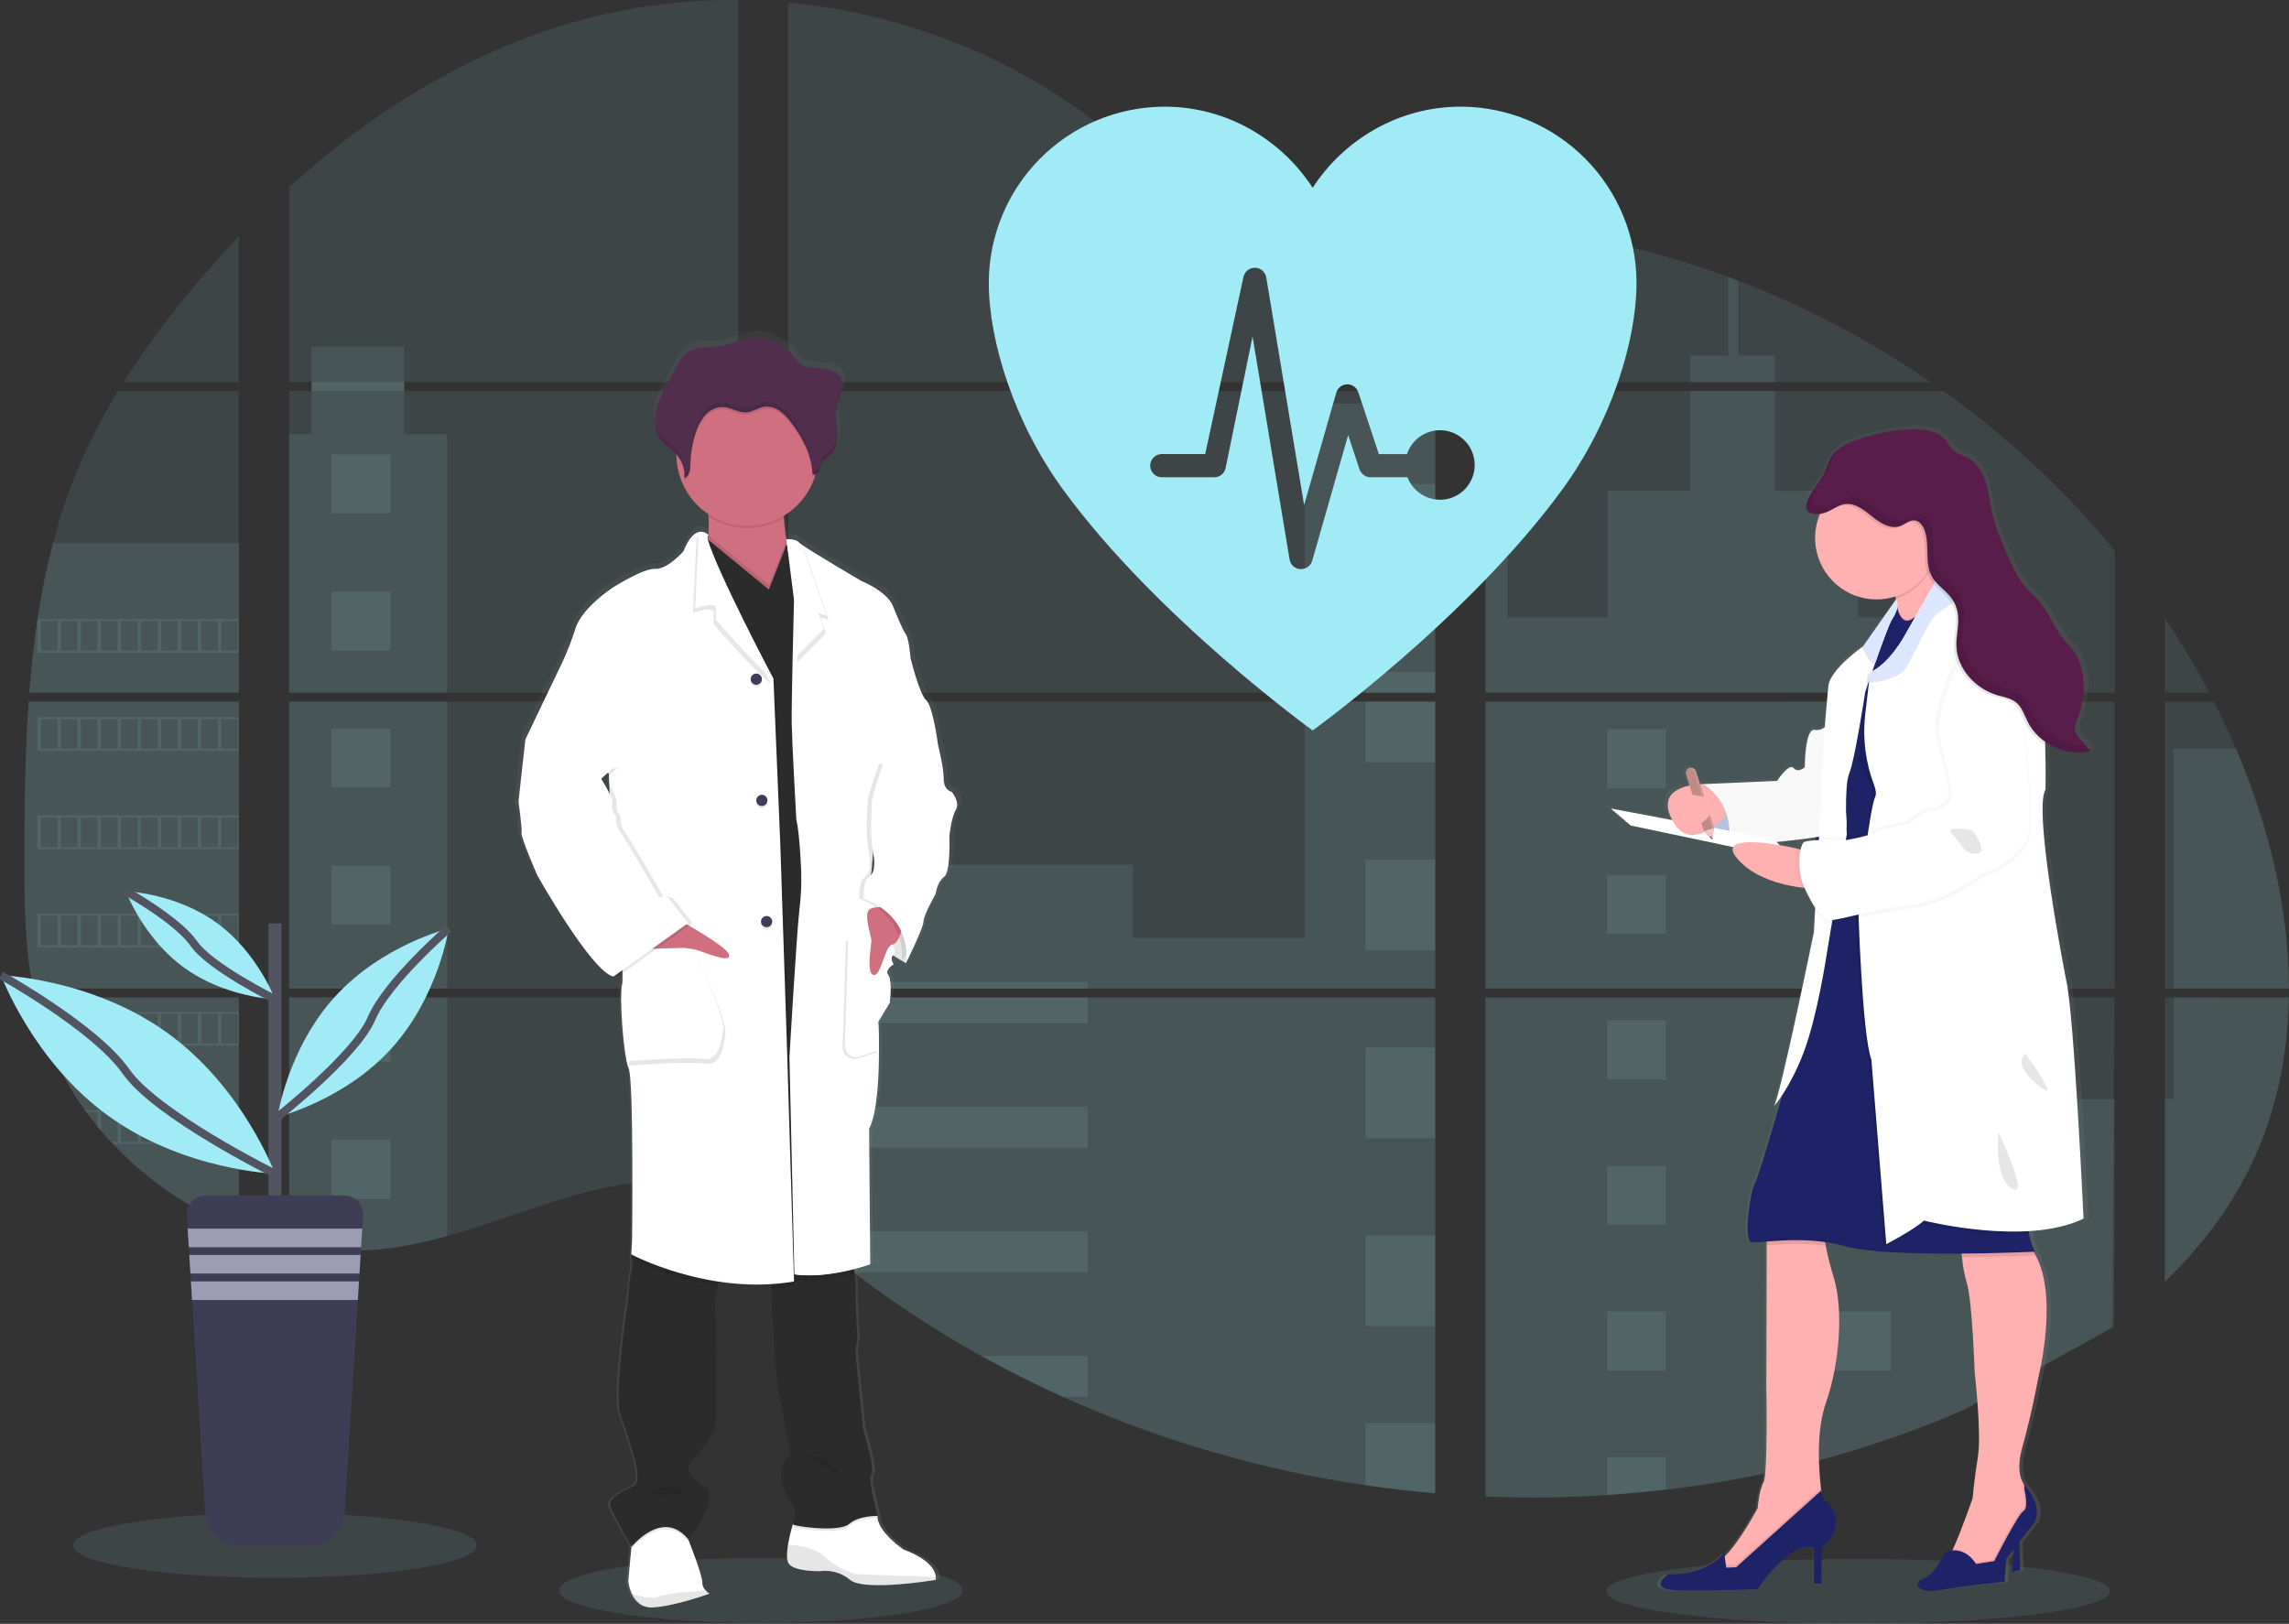 <svg width="568" height="403" viewBox="0 0 568 403" fill="none" xmlns="http://www.w3.org/2000/svg">
<rect x="0" y="0" width="568" height="403" fill="#333333" stroke="none"/>
<g clip-path="url(#clip0_113_737)">
<path opacity="0.1" d="M188.836 402.773C216.498 402.773 238.921 399.166 238.921 394.716C238.921 390.266 216.498 386.658 188.836 386.658C161.175 386.658 138.751 390.266 138.751 394.716C138.751 399.166 161.175 402.773 188.836 402.773Z" fill="#A1EBF7"/>
<path opacity="0.1" d="M461.092 403C495.608 403 523.59 399.393 523.59 394.942C523.59 390.492 495.608 386.885 461.092 386.885C426.575 386.885 398.593 390.492 398.593 394.942C398.593 399.393 426.575 403 461.092 403Z" fill="#A1EBF7"/>
<path opacity="0.1" d="M7.114 174.125H59.281V245.345H10.933C10.805 246.076 10.681 246.813 10.548 247.549H59.281V304.986C59.193 304.961 59.116 304.93 59.034 304.899C57.657 304.353 56.289 303.777 54.922 303.159L54.048 302.762C52.678 302.114 51.307 301.427 49.936 300.703C49.458 300.451 48.98 300.188 48.507 299.92C40.898 295.651 33.985 290.24 28.009 283.877C27.834 283.707 27.669 283.527 27.494 283.362C26.662 282.456 25.845 281.54 25.053 280.603L24.179 279.573C23.244 278.425 22.339 277.246 21.46 276.051C21.331 275.876 21.208 275.701 21.075 275.537C17.5 270.572 14.532 265.196 12.234 259.525C12.162 259.355 12.1 259.169 12.033 259.01C11.327 257.19 10.702 255.354 10.157 253.501C9.921 252.723 9.694 251.956 9.499 251.148C9.427 250.911 9.365 250.679 9.309 250.448C6.389 239.033 6.045 227.176 6.045 215.401C6.045 214.027 6.045 212.647 6.045 211.282C6.045 206.52 6.101 201.727 6.184 196.938C6.184 195.698 6.235 194.462 6.261 193.216C6.333 190.055 6.436 186.893 6.569 183.732C6.6 182.852 6.641 181.977 6.687 181.101C6.687 180.597 6.713 180.092 6.765 179.588C6.888 177.755 6.991 175.937 7.114 174.125Z" fill="#A1EBF7"/>
<path opacity="0.1" d="M59.28 94.827H30.666C35.317 87.534 40.399 80.526 45.885 73.841C50.136 68.61 54.623 63.513 59.28 58.601V94.827Z" fill="#A1EBF7"/>
<path opacity="0.1" d="M59.281 97.03V171.921H7.278C7.278 171.705 7.314 171.484 7.33 171.268C7.376 170.675 7.422 170.083 7.474 169.496C7.53 168.807 7.592 168.111 7.659 167.437C7.726 166.763 7.797 165.939 7.875 165.192C7.952 164.446 8.024 163.689 8.111 162.942C8.198 162.196 8.275 161.449 8.368 160.708C8.461 159.966 8.543 159.215 8.64 158.473C8.718 157.855 8.8 157.243 8.882 156.625C9 155.755 9.124 154.88 9.257 154.015C9.257 153.886 9.293 153.752 9.314 153.628C10.252 147.297 11.53 141.02 13.143 134.826C14.832 128.328 16.987 121.962 19.594 115.776C22.364 109.305 25.608 103.048 29.298 97.056L59.281 97.03Z" fill="#A1EBF7"/>
<path opacity="0.1" d="M71.735 174.12V245.345H183.156V174.12H71.735ZM71.735 247.544V308.709C72.372 308.843 73.004 308.971 73.632 309.08C74.485 309.244 75.333 309.394 76.202 309.522C76.366 309.548 76.536 309.574 76.716 309.589C77.055 309.646 77.404 309.692 77.744 309.739C78.602 309.857 79.455 309.955 80.314 310.032C80.72 310.073 81.131 310.109 81.542 310.14L82.534 310.217C83.074 310.259 83.609 310.289 84.138 310.305C84.467 310.305 84.796 310.336 85.135 310.346C85.392 310.346 85.649 310.346 85.916 310.346C86.184 310.346 86.564 310.346 86.888 310.346C87.33 310.346 87.772 310.346 88.209 310.346H88.8C89.242 310.346 89.684 310.346 90.121 310.305H90.152C90.455 310.305 90.763 310.305 91.072 310.264C91.157 310.269 91.243 310.269 91.329 310.264C91.586 310.264 91.843 310.264 92.09 310.228H92.269L93.991 310.094C94.557 310.042 95.127 309.975 95.703 309.914L96.875 309.775C101.643 309.105 106.358 308.101 110.985 306.768C121.378 303.864 131.545 299.802 141.933 296.826C155.364 292.99 170.203 291.106 183.182 295.796V247.544H71.735ZM183.156 94.826V0.005C170.958 -0.127 158.792 1.302 146.955 4.258C118.741 11.358 93.426 26.757 71.735 46.425V94.821H77.327V97.02H71.735V171.921H183.156V97.025H100.288V94.826H183.156ZM326.272 62.797C319.292 62.55 312.353 60.336 306.077 56.917C294.074 50.379 284.488 40.282 273.776 31.762C251.52 14.014 223.917 3.305 195.601 0.649V94.826H354.661L355.056 94.409L326.272 62.797ZM340.762 60.223L356.126 77.11V55.795C350.98 56.434 346.472 57.952 340.782 60.202L340.762 60.223ZM356.126 323.897V247.544H323.388C323.301 247.219 323.214 246.89 323.111 246.56C323.208 246.89 323.291 247.219 323.383 247.544H195.621V302.762C196.834 303.663 198.032 304.611 199.219 305.573C200.499 306.603 201.764 307.689 203.033 308.755L204.313 309.816C204.925 310.331 205.542 310.846 206.163 311.329C207.397 312.332 208.643 313.32 209.9 314.295C210.522 314.81 211.16 315.273 211.792 315.757C221.829 323.444 232.417 330.381 243.47 336.511C245.948 337.884 248.448 339.224 250.97 340.532C252.65 341.392 254.342 342.247 256.038 343.076C258.587 344.322 261.157 345.523 263.748 346.68C287.632 357.419 312.888 364.788 338.793 368.577C344.547 369.428 350.322 370.097 356.12 370.585V323.892H356.634L356.126 323.897ZM195.621 97.025V171.921H356.146V97.025H195.621ZM195.621 174.12V245.345H356.146V174.12H195.621ZM368.606 55.703V79.479L388.215 57.927C381.718 56.876 375.182 56.126 368.606 55.677V55.703ZM368.606 174.146V245.345H524.736V174.12L368.606 174.146ZM524.165 329.55L524.715 247.544H368.606V371.403C378.662 371.826 388.734 371.706 398.778 371.043H398.953C403.75 370.741 408.525 370.301 413.278 369.725H413.386C438.742 366.769 463.536 360.142 486.992 350.052M554.841 185.848C554.255 184.463 553.644 183.089 553.022 181.729C551.86 179.155 550.631 176.653 549.367 174.151H537.185V245.345H567.984C567.969 225.183 562.875 204.589 554.857 185.823L554.841 185.848ZM537.185 247.569V318.105C545.861 309.775 553.191 300.245 558.47 289.35C564.818 276.232 567.722 262.027 567.959 247.559L537.185 247.569ZM537.185 153.392V171.927H548.226C544.886 165.546 541.205 159.35 537.2 153.366L537.185 153.392ZM431.299 69.676C430.487 69.367 429.675 69.053 428.858 68.749C420.238 65.561 411.43 62.909 402.484 60.81L372.476 93.797L371.9 94.409L372.286 94.832H479.087C464.212 84.576 448.176 76.123 431.315 69.65L431.299 69.676ZM482.217 97.051H370.795L368.606 99.059V171.921H387.799H387.83H524.756V136.628C512.37 121.623 498.073 108.308 482.232 97.025L482.217 97.051Z" fill="#A1EBF7"/>
<path opacity="0.1" d="M59.281 134.805V171.921H7.278C7.278 171.705 7.314 171.484 7.33 171.268C7.376 170.675 7.422 170.083 7.474 169.496C7.53 168.807 7.592 168.111 7.659 167.437C7.726 166.763 7.797 165.939 7.875 165.192C7.952 164.446 8.024 163.689 8.111 162.942C8.198 162.196 8.275 161.449 8.368 160.708C8.461 159.966 8.543 159.215 8.64 158.473C8.718 157.855 8.8 157.243 8.882 156.625C9 155.755 9.124 154.88 9.257 154.015C9.257 153.886 9.293 153.752 9.314 153.629C10.252 147.297 11.53 141.02 13.143 134.826L59.281 134.805Z" fill="#A1EBF7"/>
<path opacity="0.1" d="M7.114 174.125H59.281V245.345H10.933C10.805 246.076 10.681 246.813 10.548 247.549H59.281V304.986C59.193 304.961 59.116 304.93 59.034 304.899C57.657 304.353 56.289 303.777 54.922 303.159L54.048 302.762C52.678 302.114 51.307 301.427 49.936 300.703C49.458 300.451 48.98 300.188 48.507 299.92C40.898 295.651 33.985 290.24 28.009 283.877C27.834 283.707 27.669 283.527 27.494 283.362C26.662 282.456 25.845 281.54 25.053 280.603L24.179 279.573C23.244 278.425 22.339 277.246 21.46 276.051C21.331 275.876 21.208 275.701 21.075 275.537C17.5 270.572 14.532 265.196 12.234 259.525C12.162 259.355 12.1 259.169 12.033 259.01C11.327 257.19 10.702 255.354 10.157 253.501C9.921 252.723 9.694 251.956 9.499 251.148C9.427 250.911 9.365 250.679 9.309 250.448C6.389 239.033 6.045 227.176 6.045 215.401C6.045 214.027 6.045 212.647 6.045 211.282C6.045 206.52 6.101 201.727 6.184 196.938C6.184 195.698 6.235 194.462 6.261 193.216C6.333 190.055 6.436 186.893 6.569 183.732C6.6 182.852 6.641 181.977 6.687 181.101C6.687 180.597 6.713 180.092 6.765 179.588C6.888 177.755 6.991 175.937 7.114 174.125Z" fill="#A1EBF7"/>
<path opacity="0.1" d="M110.959 107.749V171.921H71.735V107.749H77.327V86.022H100.283V107.749H110.959Z" fill="#A1EBF7"/>
<path opacity="0.1" d="M110.959 174.12H71.74V245.34H110.959V174.12Z" fill="#A1EBF7"/>
<path opacity="0.1" d="M71.735 247.549H110.959V306.758C106.332 308.089 101.617 309.092 96.849 309.759L95.677 309.903C95.102 309.97 94.531 310.027 93.966 310.084C93.4 310.14 92.814 310.181 92.244 310.217H92.064C91.817 310.217 91.55 310.248 91.308 310.254H91.046C90.738 310.254 90.429 310.284 90.121 310.295C89.684 310.32 89.247 310.326 88.8 310.331C88.61 310.331 88.43 310.331 88.24 310.331C87.798 310.331 87.361 310.331 86.919 310.331H85.947C85.685 310.331 85.433 310.331 85.161 310.331L84.169 310.295C83.655 310.295 83.1 310.238 82.565 310.202L81.578 310.13L80.35 310.017C79.486 309.939 78.628 309.842 77.78 309.723L76.752 309.579L76.238 309.507C75.379 309.373 74.531 309.229 73.668 309.064C73.035 308.956 72.408 308.822 71.771 308.694L71.735 247.549Z" fill="#A1EBF7"/>
<path opacity="0.1" d="M356.146 100.171H323.805V171.916H356.146V100.171Z" fill="#A1EBF7"/>
<path opacity="0.1" d="M356.152 174.12V245.345H195.622V214.624H281.127V232.747H323.805V174.12H356.152Z" fill="#A1EBF7"/>
<path opacity="0.1" d="M356.66 323.913H356.146V370.636C350.355 370.145 344.581 369.478 338.824 368.633C312.906 364.832 287.64 357.448 263.748 346.69C256.85 343.58 250.093 340.186 243.476 336.506C232.423 330.372 221.833 323.436 211.792 315.752C209.27 313.816 206.781 311.836 204.324 309.811C202.622 308.405 200.931 306.964 199.22 305.563C198.032 304.6 196.835 303.653 195.622 302.747V247.549H323.378C323.291 247.219 323.204 246.89 323.111 246.566C323.209 246.89 323.301 247.219 323.389 247.549H356.146V323.882C356.321 323.887 356.491 323.902 356.66 323.913Z" fill="#A1EBF7"/>
<path opacity="0.1" d="M440.495 94.826H419.421V88.267H428.868V68.728C429.687 69.027 430.503 69.334 431.315 69.65V88.267H440.495V94.826Z" fill="#A1EBF7"/>
<path opacity="0.1" d="M491.269 171.921H387.809C387.809 171.921 387.809 171.921 387.845 171.947L387.799 171.921H368.606V100.176H374.044V153.206H398.896V121.8H419.426V97.03H440.5V121.821H461.03V153.227H491.269V171.921Z" fill="#A1EBF7"/>
<path opacity="0.1" d="M368.606 174.12V245.345H491.269V174.12H368.606ZM524.566 329.185L524.736 272.808H491.269V247.58H368.606V371.403C378.663 371.826 388.735 371.706 398.778 371.043H398.953C403.75 370.741 408.526 370.301 413.278 369.725H413.386C438.743 366.769 463.537 360.142 486.992 350.052" fill="#A1EBF7"/>
<path opacity="0.1" d="M539.364 247.549H567.979C567.727 262.011 564.828 276.216 558.486 289.335C553.207 300.234 545.872 309.764 537.206 318.09V272.782H539.364V247.549Z" fill="#A1EBF7"/>
<path opacity="0.1" d="M567.995 245.345H539.365V185.823H554.857C562.876 204.589 567.969 225.183 567.995 245.345Z" fill="#A1EBF7"/>
<path opacity="0.1" d="M356.151 120.116H338.824V142.61H356.151V120.116Z" fill="#A1EBF7"/>
<path opacity="0.1" d="M356.151 166.742H338.824V171.921H356.151V166.742Z" fill="#A1EBF7"/>
<path opacity="0.1" d="M356.151 174.12H338.824V189.231H356.151V174.12Z" fill="#A1EBF7"/>
<path opacity="0.1" d="M356.151 213.367H338.824V235.862H356.151V213.367Z" fill="#A1EBF7"/>
<path opacity="0.1" d="M356.151 259.993H338.824V282.487H356.151V259.993Z" fill="#A1EBF7"/>
<path opacity="0.1" d="M356.146 323.882C356.321 323.882 356.491 323.882 356.66 323.913H356.146V329.138H338.824V306.619H356.146V323.882Z" fill="#A1EBF7"/>
<path opacity="0.1" d="M356.146 353.234V370.61C350.355 370.12 344.581 369.452 338.824 368.608V353.234H356.146Z" fill="#A1EBF7"/>
<path opacity="0.1" d="M269.88 243.693H195.622V245.345H269.88V243.693Z" fill="#A1EBF7"/>
<path opacity="0.1" d="M269.88 247.544H195.622V253.876H269.88V247.544Z" fill="#A1EBF7"/>
<path opacity="0.1" d="M269.88 274.636H195.622V284.82H269.88V274.636Z" fill="#A1EBF7"/>
<path opacity="0.1" d="M269.875 305.579V315.762H211.792C209.27 313.833 206.779 311.853 204.318 309.821C202.617 308.415 200.931 306.974 199.214 305.579H269.875Z" fill="#A1EBF7"/>
<path opacity="0.1" d="M269.875 336.516V346.69H263.743C256.852 343.577 250.096 340.18 243.476 336.501L269.875 336.516Z" fill="#A1EBF7"/>
<path opacity="0.1" d="M413.402 181.024H398.783V195.667H413.402V181.024Z" fill="#A1EBF7"/>
<path opacity="0.1" d="M96.885 112.8H82.267V127.443H96.885V112.8Z" fill="#A1EBF7"/>
<path opacity="0.1" d="M96.885 146.812H82.267V161.454H96.885V146.812Z" fill="#A1EBF7"/>
<path opacity="0.1" d="M96.885 180.823H82.267V195.466H96.885V180.823Z" fill="#A1EBF7"/>
<path opacity="0.1" d="M96.885 214.83H82.267V229.472H96.885V214.83Z" fill="#A1EBF7"/>
<path opacity="0.1" d="M96.885 248.841H82.267V263.484H96.885V248.841Z" fill="#A1EBF7"/>
<path opacity="0.1" d="M96.885 282.853H82.267V297.495H96.885V282.853Z" fill="#A1EBF7"/>
<path opacity="0.1" d="M469.208 181.024H454.589V195.667H469.208V181.024Z" fill="#A1EBF7"/>
<path opacity="0.1" d="M413.402 217.141H398.783V231.784H413.402V217.141Z" fill="#A1EBF7"/>
<path opacity="0.1" d="M469.208 217.141H454.589V231.784H469.208V217.141Z" fill="#A1EBF7"/>
<path opacity="0.1" d="M413.402 253.254H398.783V267.896H413.402V253.254Z" fill="#A1EBF7"/>
<path opacity="0.1" d="M469.208 253.254H454.589V267.896H469.208V253.254Z" fill="#A1EBF7"/>
<path opacity="0.1" d="M413.402 289.371H398.783V304.013H413.402V289.371Z" fill="#A1EBF7"/>
<path opacity="0.1" d="M469.208 289.371H454.589V304.013H469.208V289.371Z" fill="#A1EBF7"/>
<path opacity="0.1" d="M413.402 325.488H398.783V340.131H413.402V325.488Z" fill="#A1EBF7"/>
<path opacity="0.1" d="M469.208 325.488H454.589V340.131H469.208V325.488Z" fill="#A1EBF7"/>
<path opacity="0.1" d="M398.783 371.043V361.6H413.396V369.699L398.783 371.043Z" fill="#A1EBF7"/>
<path opacity="0.1" d="M9.252 153.618V161.995H59.28V153.618H9.252ZM14.238 161.47H10.157V154.133H14.269L14.238 161.47ZM19.219 161.47H15.107V154.133H19.219V161.47ZM24.189 161.47H20.077V154.133H24.189V161.47ZM29.17 161.47H25.063V154.133H29.175L29.17 161.47ZM34.145 161.47H30.033V154.133H34.145V161.47ZM39.126 161.47H35.014V154.133H39.126V161.47ZM44.107 161.47H39.995V154.133H44.107V161.47ZM49.083 161.47H44.97V154.133H49.083V161.47ZM54.058 161.47H49.946V154.133H54.058V161.47ZM59.034 161.47H54.922V154.133H59.034V161.47Z" fill="#A1EBF7"/>
<path opacity="0.1" d="M9.252 177.992V186.368H59.28V177.992H9.252ZM14.238 185.838H10.157V178.522H14.269L14.238 185.838ZM19.219 185.838H15.107V178.522H19.219V185.838ZM24.189 185.838H20.077V178.522H24.189V185.838ZM29.17 185.838H25.063V178.522H29.175L29.17 185.838ZM34.145 185.838H30.033V178.522H34.145V185.838ZM39.126 185.838H35.014V178.522H39.126V185.838ZM44.107 185.838H39.995V178.522H44.107V185.838ZM49.083 185.838H44.97V178.522H49.083V185.838ZM54.058 185.838H49.946V178.522H54.058V185.838ZM59.034 185.838H54.922V178.522H59.034V185.838Z" fill="#A1EBF7"/>
<path opacity="0.1" d="M9.252 202.375V210.767H59.28V202.375H9.252ZM14.238 210.222H10.157V202.9H14.269L14.238 210.222ZM19.219 210.222H15.107V202.9H19.219V210.222ZM24.189 210.222H20.077V202.9H24.189V210.222ZM29.17 210.222H25.063V202.9H29.175L29.17 210.222ZM34.145 210.222H30.033V202.9H34.145V210.222ZM39.126 210.222H35.014V202.9H39.126V210.222ZM44.107 210.222H39.995V202.9H44.107V210.222ZM49.083 210.222H44.97V202.9H49.083V210.222ZM54.058 210.222H49.946V202.9H54.058V210.222ZM59.034 210.222H54.922V202.9H59.034V210.222Z" fill="#A1EBF7"/>
<path opacity="0.1" d="M9.252 226.759V235.125H59.28V226.759H9.252ZM14.238 234.605H10.157V227.279H14.269L14.238 234.605ZM19.219 234.605H15.107V227.279H19.219V234.605ZM24.189 234.605H20.077V227.279H24.189V234.605ZM29.17 234.605H25.063V227.279H29.175L29.17 234.605ZM34.145 234.605H30.033V227.279H34.145V234.605ZM39.126 234.605H35.014V227.279H39.126V234.605ZM44.107 234.605H39.995V227.279H44.107V234.605ZM49.083 234.605H44.97V227.279H49.083V234.605ZM54.058 234.605H49.946V227.279H54.058V234.605ZM59.034 234.605H54.922V227.279H59.034V234.605Z" fill="#A1EBF7"/>
<path opacity="0.1" d="M9.468 251.137C9.669 251.925 9.895 252.713 10.131 253.49V251.663H14.243V258.984H12.043C12.11 259.154 12.177 259.339 12.244 259.499H59.281V251.137H9.468ZM19.234 258.984H15.122V251.663H19.234V258.984ZM24.205 258.984H20.093V251.663H24.205V258.984ZM29.186 258.984H25.063V251.663H29.175L29.186 258.984ZM34.161 258.984H30.049V251.663H34.161V258.984ZM39.142 258.984H35.03V251.663H39.142V258.984ZM44.123 258.984H40.011V251.663H44.123V258.984ZM49.098 258.984H44.986V251.663H49.098V258.984ZM54.074 258.984H49.962V251.663H54.074V258.984ZM59.05 258.984H54.938V251.663H59.05V258.984Z" fill="#A1EBF7"/>
<path opacity="0.1" d="M21.084 275.521C21.213 275.686 21.336 275.871 21.47 276.036H24.189V279.552C24.482 279.903 24.77 280.253 25.068 280.582V276.015H29.18V283.362H27.515C27.679 283.532 27.838 283.712 28.029 283.877H59.296V275.521H21.084ZM34.145 283.362H30.033V276.046H34.145V283.362ZM39.126 283.362H35.014V276.046H39.126V283.362ZM44.107 283.362H39.995V276.046H44.107V283.362ZM49.083 283.362H44.97V276.046H49.083V283.362ZM54.058 283.362H49.946V276.046H54.058V283.362ZM59.034 283.362H54.922V276.046H59.034V283.362Z" fill="#A1EBF7"/>
<path opacity="0.1" d="M48.527 299.9C48.995 300.167 49.473 300.415 49.956 300.682V300.425H54.068V302.742L54.942 303.148V300.425H59.054V304.878C59.133 304.918 59.216 304.949 59.301 304.971V299.9H48.527Z" fill="#A1EBF7"/>
<path opacity="0.1" d="M323.111 246.56C323.209 246.89 323.291 247.219 323.383 247.544C323.301 247.219 323.214 246.89 323.111 246.56ZM77.348 94.811V97.01H100.309V94.811H77.348ZM323.111 246.56C323.209 246.89 323.291 247.219 323.383 247.544C323.301 247.219 323.214 246.89 323.111 246.56ZM323.111 246.56C323.209 246.89 323.291 247.219 323.383 247.544C323.301 247.219 323.214 246.89 323.111 246.56Z" fill="#A1EBF7"/>
<path d="M237.266 195.476C237.266 195.476 235.241 195.193 235.241 192.238C235.241 189.282 233.792 183.763 233.792 183.763C233.792 183.737 232.537 174.151 230.805 172.627C229.073 171.103 226.847 162.155 226.847 162.155C226.847 162.155 226.467 157.299 225.691 156.254C224.915 155.209 223.866 152.65 222.319 149C220.772 145.35 214.321 142.822 214.321 142.822C214.321 142.822 202.658 136.046 199.353 133.837C199.053 133.656 198.772 133.444 198.515 133.204C197.94 132.447 195.431 132.432 195.431 132.432C195.169 130.774 194.917 128.869 194.835 127.144C194.835 126.959 194.835 126.774 194.809 126.588C198.495 124.406 201.271 120.966 202.627 116.899C202.689 116.703 202.74 116.497 202.797 116.301C203.018 116.228 203.221 116.11 203.394 115.954C203.566 115.798 203.704 115.608 203.799 115.395C204.097 114.731 204.103 113.954 204.473 113.336C204.904 112.605 205.727 112.213 206.374 111.662C208.009 110.272 208.43 107.93 208.353 105.798C208.302 104.073 208.024 102.333 208.132 100.619L208.163 100.186C208.194 99.929 208.23 99.671 208.276 99.424C208.528 98.147 209.078 96.943 209.387 95.676C209.695 94.41 209.726 92.983 209.006 91.892C207.952 90.291 205.758 89.972 203.83 89.807C201.646 89.621 199.692 89.863 198.294 88.046C197.64 87.096 196.904 86.205 196.094 85.384C195.806 85.116 193.01 83.407 193.01 83.294C190.281 82.028 187.188 81.79 184.298 82.624C182.848 83.047 181.481 83.737 180.011 84.082C176.839 84.833 173.19 84.02 170.497 85.837C168.996 86.867 168.096 88.504 167.253 90.1C166.568 91.415 165.872 92.728 165.166 94.039C164.03 96.196 162.874 98.389 162.396 100.778C162.295 101.298 162.233 101.825 162.211 102.354V102.38C162.211 102.57 162.211 102.761 162.211 102.951V103.193C162.211 103.373 162.211 103.548 162.242 103.708C162.272 103.867 162.267 103.919 162.283 104.027C162.298 104.135 162.324 104.377 162.355 104.542C162.386 104.707 162.447 104.995 162.509 105.222C162.535 105.319 162.571 105.412 162.601 105.505C162.653 105.68 162.715 105.85 162.781 106.02C162.817 106.107 162.853 106.2 162.894 106.287C162.972 106.468 163.064 106.643 163.157 106.802C163.198 106.874 163.229 106.941 163.27 107.008C163.413 107.248 163.571 107.478 163.743 107.698C164.843 109.073 166.462 109.948 167.659 111.235C167.659 111.287 167.659 111.338 167.659 111.384C167.659 111.529 167.659 111.668 167.659 111.812C167.723 114.682 168.486 117.494 169.881 120.002C171.277 122.51 173.263 124.638 175.668 126.202C175.668 126.398 175.693 126.598 175.704 126.794C175.804 128.322 175.785 129.856 175.647 131.382C175.438 131.135 175.176 130.938 174.88 130.806C174.585 130.674 174.264 130.61 173.94 130.62C173.72 130.609 173.498 130.628 173.283 130.676L173.236 130.64V130.686C172.105 130.964 170.713 132.143 169.381 135.495C169.381 135.495 165.331 140.067 162.247 139.877C159.163 139.686 151.355 144.634 151.355 144.634C151.355 144.634 143.737 149.587 142.103 154.632C141.189 157.494 140.094 160.293 138.823 163.014L129.407 182.45L127.669 197.87C127.669 197.87 128.631 204.728 128.44 205.773C128.25 206.819 132.393 216.246 132.393 216.246C132.393 216.246 146.081 240.336 151.674 241.571L152.075 241.288C152.314 241.413 152.568 241.509 152.83 241.571L153.982 240.758C154.051 241.665 154.021 242.576 153.894 243.476C153.123 245.855 154.182 261.378 155.529 264.421C156.875 267.464 156.397 307.36 156.397 307.36L156.207 310.882C156.207 310.882 156.207 310.995 156.253 311.191L156.207 312.025L156.346 312.097C156.49 313.214 156.443 314.347 156.207 315.448C155.724 316.993 155.529 321.359 155.529 321.359C155.529 321.359 151.679 346.01 153.504 350.963C155.328 355.916 156.881 361.343 156.881 361.343C156.881 361.343 158.808 367.521 156.973 368.577C155.138 369.632 149.921 371.403 150.995 373.977C151.972 376.356 155.678 382.73 156.228 383.662L156.181 384.151L155.426 392.353C155.548 393.436 155.841 394.492 156.295 395.483C157.122 397.27 158.731 399.123 161.789 398.922C162.303 398.886 162.9 398.825 163.475 398.747C169.073 397.996 175.966 395.493 175.966 395.493C175.608 395.266 175.28 394.994 174.989 394.685C174.714 394.418 174.496 394.098 174.348 393.744C174.201 393.39 174.127 393.009 174.131 392.626C174.213 391.133 171.422 384.017 170.728 382.267C170.62 382.014 170.563 381.87 170.563 381.87C170.563 381.87 176.927 375.208 175.868 369.303C175.868 369.303 168.826 365.184 171.144 362.923C173.462 360.663 177.605 354.171 177.605 354.171C177.605 354.171 177.796 329.895 177.605 326.271C177.407 323.755 177.526 321.224 177.96 318.738C178.037 318.363 178.13 317.997 178.227 317.637C181.433 318.116 184.67 318.362 187.911 318.373C189.093 318.373 190.296 318.373 191.509 318.301C191.509 318.644 191.525 319.015 191.556 319.413C191.823 325.426 192.321 335.971 192.727 339.889C193.303 345.506 196.485 360.643 196.485 360.643C196.485 360.643 190.414 364.545 197.544 374.163C197.544 374.163 197.544 377.648 197.071 378.153C196.566 379.802 196.159 381.48 195.853 383.178C195.555 384.99 195.431 386.823 195.914 387.776C197.071 390.051 204.01 389.866 204.01 389.866L204.18 389.835C205.49 389.699 206.813 389.826 208.074 390.207C209.335 390.588 210.508 391.216 211.525 392.054C214.162 394.175 224.169 393.243 229.587 392.569C231.71 392.301 233.129 392.054 233.129 392.054C233.197 391.813 233.222 391.562 233.201 391.313C233.144 389.979 232.101 387.055 225.028 384.445C225.028 384.445 218.377 379.965 218.469 376.063H218.33H217.559C218.12 376.032 218.479 376.063 218.479 376.063C218.479 376.063 215.873 366.538 216.937 365.766C218.001 364.993 214.814 354.439 214.814 354.439C214.814 354.439 212.99 336.727 212.892 335.487C212.896 334.422 213.057 333.364 213.37 332.346L212.892 322.636C212.892 322.636 212.8 319.408 212.892 318.357C212.876 317.446 212.803 316.536 212.671 315.634C212.625 315.273 212.578 314.898 212.527 314.527C215.02 313.894 216.639 313.307 216.639 313.307L216.351 279.506C218.469 275.387 218.86 266.352 218.849 259.942C218.849 255.823 218.664 252.775 218.664 252.775L221.558 248.043C221.558 248.043 222.226 242.38 221.168 241.139C220.7 240.578 220.911 239.996 221.296 239.517C221.496 239.358 221.708 239.214 221.928 239.085C221.928 239.085 221.897 239.038 221.861 238.971C222.064 238.802 222.278 238.649 222.504 238.513C222.504 238.513 221.476 236.917 222.396 236.243C223.26 236.83 224.031 237.272 224.617 237.633C224.575 238.009 224.534 238.225 224.534 238.225L224.781 237.71C225.346 238.029 225.691 238.225 225.691 238.225C225.691 238.225 230.224 229.179 230.127 227.845C230.029 226.512 233.211 220.895 233.211 220.895C233.211 220.895 233.596 217.945 235.334 216.709C237.071 215.473 236.68 206.52 236.68 206.52C236.68 206.52 237.164 201.855 238.32 199.95C239.477 198.045 237.266 195.476 237.266 195.476ZM150.522 191.507L150.61 193.664C150.096 192.835 149.726 192.238 149.726 192.238L150.522 191.507Z" fill="url(#paint0_linear_113_737)"/>
<path d="M225.938 234.317L224.827 239.054C224.827 239.054 215.935 234.508 214.331 228.731C212.728 222.954 217.014 220.761 217.014 220.761L225.3 224.277L225.938 234.317Z" fill="white"/>
<path opacity="0.1" d="M225.938 234.317L224.827 239.054C224.827 239.054 215.935 234.508 214.331 228.731C212.728 222.954 217.014 220.761 217.014 220.761L225.3 224.277L225.938 234.317Z" fill="black"/>
<path d="M176.032 395.524C176.032 395.524 167.808 398.552 162.154 398.933C159.152 399.133 157.574 397.29 156.762 395.514C156.319 394.526 156.032 393.475 155.914 392.399L156.649 384.239L157.04 379.893L169.052 376.768L170.753 381.978L170.913 382.375C171.596 384.115 174.336 391.194 174.254 392.672C174.251 393.05 174.323 393.425 174.468 393.775C174.613 394.124 174.827 394.441 175.097 394.706C175.373 395.017 175.687 395.292 176.032 395.524Z" fill="white"/>
<path d="M232.209 391.375C232.229 391.622 232.205 391.872 232.137 392.111C232.137 392.111 214.547 395.051 210.949 392.111C209.935 391.252 208.752 390.615 207.478 390.241C206.203 389.867 204.864 389.764 203.547 389.938C203.547 389.938 196.742 390.123 195.606 387.879C195.133 386.936 195.257 385.109 195.55 383.307C195.848 381.618 196.247 379.949 196.742 378.307L197.014 378.091L198.634 376.789L217.59 376.227H217.734C217.642 380.109 224.169 384.563 224.169 384.563C231.103 387.137 232.126 390.046 232.209 391.375Z" fill="white"/>
<path opacity="0.1" d="M232.208 391.374C232.226 391.623 232.2 391.872 232.131 392.111C232.131 392.111 214.547 395.051 210.949 392.111C209.935 391.253 208.753 390.616 207.48 390.242C206.206 389.868 204.868 389.764 203.552 389.938C203.552 389.938 196.742 390.123 195.611 387.879C195.138 386.931 195.256 385.109 195.549 383.307C198.171 383.569 202.308 384.223 203.933 385.783C206.39 388.157 210.553 390.525 213.108 390.71C215.107 390.839 227.068 391.22 232.208 391.374Z" fill="black"/>
<path opacity="0.1" d="M176.033 395.524C176.033 395.524 167.808 398.552 162.154 398.933C159.153 399.133 157.575 397.29 156.768 395.509C158.86 396.214 161.764 396.956 163.29 396.276C165.1 395.473 171.514 394.953 175.113 394.731C175.386 395.032 175.695 395.298 176.033 395.524Z" fill="black"/>
<path d="M188.235 151.559C181.45 148.917 172.722 140.191 174.902 136.113C175.386 135.084 175.673 133.973 175.75 132.838C175.89 131.298 175.911 129.749 175.812 128.205C175.659 125.676 175.355 123.159 174.902 120.667C174.902 120.667 196.084 121.146 194.85 124.271C194.491 125.188 194.434 126.779 194.532 128.56C194.629 130.341 194.886 132.355 195.154 134.059C195.524 136.396 195.894 138.178 195.894 138.178C195.894 138.178 194.599 139.995 193.838 140.093C193.077 140.191 197.97 155.322 188.235 151.559Z" fill="#CF6F80"/>
<path opacity="0.1" d="M170.898 382.375L170.738 382.55C164.406 374.878 156.747 384.439 156.747 384.439L156.634 384.239L157.024 379.893L169.037 376.768L170.738 381.978L170.898 382.375Z" fill="black"/>
<path opacity="0.1" d="M217.739 376.768C217.739 376.768 213.113 376.67 210.646 378.853C208.179 381.036 196.254 379.327 196.768 378.853C196.92 378.618 197.012 378.35 197.035 378.071L198.654 376.768L217.611 376.207C217.683 376.552 217.739 376.768 217.739 376.768Z" fill="black"/>
<path d="M178.777 316.524C178.433 317.378 178.171 318.262 177.996 319.166C177.567 321.64 177.448 324.158 177.641 326.662C177.831 330.266 177.641 354.418 177.641 354.418C177.641 354.418 173.575 360.859 171.309 363.129C169.042 365.4 175.935 369.478 175.935 369.478C176.963 375.347 170.733 381.978 170.733 381.978C164.4 374.307 156.742 383.873 156.742 383.873C156.742 383.873 152.578 376.665 151.54 374.091C150.502 371.516 155.606 369.735 157.4 368.69C159.193 367.645 157.312 361.482 157.312 361.482C157.312 361.482 155.796 356.081 153.997 351.154C152.198 346.227 155.981 321.699 155.981 321.699C155.981 321.699 156.176 317.343 156.644 315.824C156.88 314.728 156.927 313.6 156.783 312.488C156.752 312.112 156.716 311.798 156.69 311.587C156.664 311.376 156.644 311.278 156.644 311.278L156.716 311.154L159.286 306.356C159.286 306.356 180.011 313.502 178.777 316.524Z" fill="#2B2B2B"/>
<path d="M217.739 376.202C217.739 376.202 213.113 376.104 210.646 378.261C208.179 380.418 196.254 378.735 196.768 378.261C197.282 377.787 197.241 374.281 197.241 374.281C190.245 364.715 196.213 360.833 196.213 360.833C196.213 360.833 193.087 345.774 192.522 340.187C192.126 336.285 191.638 325.797 191.376 319.809C191.263 317.235 191.196 315.464 191.196 315.464L196.912 314.311L197.647 314.161L211.432 311.391C211.432 311.391 211.813 313.966 212.07 316.071C212.198 316.97 212.27 317.877 212.286 318.785C212.193 319.814 212.286 323.037 212.286 323.037L212.753 332.701C212.448 333.715 212.29 334.768 212.286 335.827C212.378 337.057 214.172 354.675 214.172 354.675C214.172 354.675 217.292 365.189 216.228 365.946C215.164 366.703 217.739 376.202 217.739 376.202Z" fill="#2B2B2B"/>
<path opacity="0.1" d="M194.851 124.271C194.491 125.188 194.434 126.779 194.532 128.56C191.695 130.271 188.433 131.146 185.121 131.084C181.81 131.023 178.583 130.026 175.812 128.21C175.659 125.68 175.355 123.161 174.902 120.667C174.902 120.667 196.084 121.136 194.851 124.271Z" fill="black"/>
<path d="M203.039 112.893C203.043 114.748 202.751 116.592 202.175 118.356C200.887 122.306 198.247 125.674 194.72 127.863C191.193 130.052 187.007 130.922 182.902 130.319C178.796 129.716 175.036 127.679 172.285 124.567C169.535 121.455 167.971 117.47 167.87 113.315C167.87 113.171 167.87 113.037 167.87 112.893C167.83 110.554 168.256 108.231 169.122 106.059C169.988 103.886 171.277 101.909 172.914 100.241C174.551 98.573 176.503 97.248 178.657 96.343C180.81 95.439 183.122 94.973 185.457 94.973C187.792 94.973 190.104 95.439 192.258 96.343C194.411 97.248 196.363 98.573 198 100.241C199.638 101.909 200.927 103.886 201.792 106.059C202.658 108.231 203.084 110.554 203.044 112.893H203.039Z" fill="#CF6F80"/>
<path opacity="0.1" d="M188.235 151.559C181.45 148.918 172.722 140.191 174.902 136.113C175.386 135.084 175.673 133.973 175.75 132.839L185.038 140.484L190.785 145.205L195.154 134.064C195.524 136.401 195.894 138.183 195.894 138.183C195.894 138.183 194.599 140 193.838 140.098C193.077 140.196 197.97 155.322 188.235 151.559Z" fill="black"/>
<path d="M212.254 185.349L204.498 315.865L194.382 316.53L168.188 240.851L172.486 151.003L173.39 132.02L185.038 141.601L190.789 146.323L195.287 134.857L203.65 142.157L212.254 185.349Z" fill="#2B2B2B"/>
<path opacity="0.1" d="M178.777 316.524C178.433 317.378 178.171 318.262 177.996 319.166C170.636 318.027 163.487 315.79 156.788 312.529L156.649 312.457L156.696 311.628L156.721 311.196L159.291 306.397C159.291 306.397 180.011 313.502 178.777 316.524Z" fill="black"/>
<path opacity="0.1" d="M197.03 319.186C195.148 319.507 193.25 319.723 191.345 319.835C191.232 317.261 191.165 315.49 191.165 315.49L196.881 314.336L197.03 319.186Z" fill="black"/>
<path opacity="0.1" d="M212.039 316.097C208.384 317.05 202.74 318.12 197.688 317.451L197.616 314.187L211.401 311.417C211.401 311.417 211.782 313.966 212.039 316.097Z" fill="black"/>
<path opacity="0.1" d="M197.595 318.048C176.521 321.652 157.22 311.319 157.22 311.319L157.405 307.818C157.405 307.818 157.883 268.128 156.557 265.085C155.23 262.042 154.197 246.612 154.948 244.244C155.698 241.875 152.208 206.36 152.208 206.36L151.643 191.944L130.949 183.547L140.201 164.229C141.451 161.521 142.525 158.735 143.419 155.889C145.027 150.874 152.496 145.947 152.496 145.947C152.496 145.947 160.155 141.025 163.182 141.21C166.21 141.395 170.178 136.854 170.178 136.854C173.108 129.374 175.76 132.761 175.76 132.761C175.76 133.117 175.76 132.761 175.616 133.868C174.588 142.08 192.239 168.029 192.491 168.487L194.172 209.501L195.873 261.404L197.595 318.048Z" fill="black"/>
<path d="M197.03 318.048C175.956 321.652 156.649 311.319 156.649 311.319L156.84 307.818C156.84 307.818 157.318 268.128 155.986 265.085C154.655 262.042 153.627 246.612 154.383 244.244C155.138 241.875 151.643 206.36 151.643 206.36L151.072 191.944L130.368 183.516L139.62 164.199C140.867 161.489 141.942 158.703 142.838 155.858C144.442 150.843 151.915 145.916 151.915 145.916C151.915 145.916 159.574 140.994 162.597 141.179C165.619 141.365 169.592 136.824 169.592 136.824C172.527 129.343 175.76 132.73 175.76 132.73C175.76 133.086 175.452 133.245 175.616 133.837C177.878 141.802 191.674 167.998 191.926 168.456L193.627 209.47L195.329 261.373L197.03 318.048Z" fill="white"/>
<path opacity="0.1" d="M191.35 169.625C189.083 168.678 177.076 154.946 177.076 154.946V151.821C176.639 150.792 174.043 151.42 171.936 152.141L172.841 133.158L173.869 134.012C176.12 141.972 191.088 169.167 191.35 169.625Z" fill="black"/>
<path d="M191.921 168.487C189.649 167.54 177.642 153.809 177.642 153.809V150.684C177.205 149.654 174.609 150.282 172.501 151.003L173.411 132.02L174.439 132.875C176.696 140.834 191.669 168.034 191.921 168.487Z" fill="white"/>
<path opacity="0.1" d="M157.22 236.969C157.503 236.969 171.874 235.455 171.874 235.455C171.874 235.455 180.577 252.594 180.006 256.765C179.435 260.935 178.402 264.627 174.902 263.973C171.402 263.319 156.063 264.488 156.063 264.488L157.22 236.969Z" fill="black"/>
<path d="M156.649 235.831C156.932 235.831 171.304 234.317 171.304 234.317C171.304 234.317 180.001 251.462 179.435 255.627C178.87 259.792 177.826 263.489 174.331 262.835C170.836 262.181 155.493 263.35 155.493 263.35L156.649 235.831Z" fill="white"/>
<path d="M167.479 227.783C167.479 227.783 180.669 234.883 180.951 237.051C181.234 239.218 174.239 236.104 172.727 235.728C171.733 235.488 170.72 235.329 169.7 235.254L159.62 235.527L167.479 227.783Z" fill="#CF6F80"/>
<path opacity="0.1" d="M187.67 170.511C188.436 170.511 189.057 169.888 189.057 169.121C189.057 168.353 188.436 167.73 187.67 167.73C186.903 167.73 186.282 168.353 186.282 169.121C186.282 169.888 186.903 170.511 187.67 170.511Z" fill="black"/>
<path d="M187.67 169.944C188.436 169.944 189.057 169.322 189.057 168.554C189.057 167.786 188.436 167.164 187.67 167.164C186.903 167.164 186.282 167.786 186.282 168.554C186.282 169.322 186.903 169.944 187.67 169.944Z" fill="#3F3D56"/>
<path opacity="0.1" d="M190.224 230.687C190.991 230.687 191.612 230.065 191.612 229.297C191.612 228.529 190.991 227.907 190.224 227.907C189.458 227.907 188.836 228.529 188.836 229.297C188.836 230.065 189.458 230.687 190.224 230.687Z" fill="black"/>
<path d="M190.224 230.116C190.991 230.116 191.612 229.493 191.612 228.726C191.612 227.958 190.991 227.336 190.224 227.336C189.458 227.336 188.836 227.958 188.836 228.726C188.836 229.493 189.458 230.116 190.224 230.116Z" fill="#3F3D56"/>
<path opacity="0.1" d="M189.052 200.599C189.819 200.599 190.44 199.977 190.44 199.209C190.44 198.441 189.819 197.819 189.052 197.819C188.286 197.819 187.665 198.441 187.665 199.209C187.665 199.977 188.286 200.599 189.052 200.599Z" fill="black"/>
<path d="M189.052 200.033C189.819 200.033 190.44 199.41 190.44 198.643C190.44 197.875 189.819 197.252 189.052 197.252C188.286 197.252 187.665 197.875 187.665 198.643C187.665 199.41 188.286 200.033 189.052 200.033Z" fill="#3F3D56"/>
<path d="M221.044 234.966C221.044 234.966 221.99 236.387 221.044 237.051C220.098 237.715 221.137 239.321 221.137 239.321C221.137 239.321 218.777 240.706 219.816 241.952C220.854 243.198 220.196 248.826 220.196 248.826L217.359 253.532C217.359 253.532 217.528 256.564 217.539 260.662C217.539 267.057 217.163 276.046 215.087 280.145L215.375 313.77C215.375 313.77 205.439 317.405 197.122 316.298L195.889 262.341C195.889 262.341 197.688 231.743 198.351 225.873C198.739 222.826 198.897 219.754 198.824 216.683C198.824 216.683 198.541 207.498 197.59 203.235C197.59 203.235 196.562 184.767 196.459 179.655C196.413 177.209 196.541 170.073 196.685 163.287C196.845 155.868 197.025 148.871 197.025 148.871L195.148 134.002C195.148 134.002 197.025 133.812 197.59 134.568C197.843 134.805 198.119 135.017 198.412 135.202C201.651 137.395 213.092 144.14 213.092 144.14C213.092 144.14 219.425 146.662 220.941 150.277C222.458 153.891 223.511 156.455 224.246 157.485C224.982 158.514 225.382 163.354 225.382 163.354C225.382 163.354 227.562 172.261 229.263 173.77C230.965 175.278 232.208 184.875 232.208 184.875L217.174 196.717C217.174 196.717 215.853 216.415 215.57 217.177C215.287 217.939 221.044 234.966 221.044 234.966Z" fill="white"/>
<path d="M221.615 234.966C221.615 234.966 222.555 236.387 221.615 237.051C220.674 237.715 221.702 239.321 221.702 239.321C221.702 239.321 219.358 240.722 220.386 241.968C221.414 243.214 220.766 248.841 220.766 248.841L217.929 253.547C217.929 253.547 218.099 256.58 218.114 260.678C218.114 267.072 217.739 276.062 215.662 280.16L215.945 313.785C215.945 313.785 205.994 317.42 197.687 316.313L196.459 262.356C196.459 262.356 198.258 231.758 198.921 225.889C199.31 222.842 199.466 219.769 199.389 216.699C199.389 216.699 199.106 207.514 198.16 203.251C198.16 203.251 197.132 184.783 197.024 179.67C196.978 177.224 197.112 170.089 197.251 163.303C197.41 155.884 197.59 148.887 197.59 148.887L195.112 133.817C195.112 133.817 197.59 133.817 198.16 134.584C198.411 134.824 198.687 135.036 198.983 135.217C202.221 137.41 213.668 144.155 213.668 144.155C213.668 144.155 219.995 146.678 221.512 150.292C223.028 153.907 224.082 156.471 224.822 157.5C225.562 158.53 225.953 163.37 225.953 163.37C225.953 163.37 228.132 172.277 229.834 173.785C231.535 175.294 232.763 184.87 232.763 184.87L217.729 196.712C217.729 196.712 216.408 216.41 216.12 217.172C215.832 217.934 221.615 234.966 221.615 234.966Z" fill="white"/>
<path opacity="0.1" d="M203.609 153.258L204.966 157.222L197.821 164.43C197.981 157.016 198.161 150.014 198.161 150.014L195.683 134.944C195.683 134.944 198.161 134.944 198.731 135.711C198.981 135.951 199.257 136.161 199.554 136.34L205.629 153.896L203.609 153.258Z" fill="black"/>
<path d="M203.038 152.12L204.4 156.084L197.256 163.292C197.415 155.873 197.595 148.876 197.595 148.876L195.112 133.806C195.112 133.806 197.595 133.806 198.16 134.574C198.413 134.812 198.688 135.024 198.983 135.207L205.064 152.758L203.038 152.12Z" fill="white"/>
<path opacity="0.1" d="M203.039 112.893C203.043 114.748 202.751 116.592 202.175 118.356C202.078 118.371 201.979 118.366 201.884 118.342C201.788 118.318 201.699 118.276 201.62 118.217C201.486 113.583 199.209 109.232 196.408 105.53C195.622 104.413 194.668 103.423 193.581 102.596C192.482 101.769 191.115 101.382 189.746 101.509C188.204 101.72 186.842 102.771 185.285 102.905C183.229 103.075 181.389 101.648 179.348 101.576C178.518 101.584 177.7 101.769 176.948 102.119C176.195 102.469 175.526 102.975 174.984 103.605C173.912 104.875 173.116 106.355 172.645 107.95C171.837 110.369 171.397 112.896 171.34 115.447C171.314 116.888 171.175 118.695 169.839 119.22C169.94 118.16 169.819 117.091 169.486 116.079C169.152 115.068 168.613 114.137 167.901 113.346L167.87 113.315C167.87 113.171 167.87 113.037 167.87 112.893C167.83 110.554 168.256 108.231 169.122 106.059C169.988 103.886 171.277 101.909 172.914 100.241C174.551 98.573 176.503 97.248 178.657 96.343C180.81 95.439 183.122 94.973 185.457 94.973C187.792 94.973 190.104 95.439 192.258 96.343C194.411 97.248 196.363 98.573 198 100.241C199.638 101.909 200.927 103.886 201.792 106.059C202.658 108.231 203.084 110.554 203.044 112.893H203.039Z" fill="black"/>
<path d="M192.738 84.921C190.067 83.662 187.029 83.424 184.195 84.251C182.771 84.674 181.43 85.358 179.985 85.703C176.901 86.45 173.303 85.641 170.656 87.449C169.186 88.478 168.302 90.105 167.48 91.686L165.424 95.609C164.303 97.756 163.172 99.939 162.704 102.302C162.237 104.666 162.519 107.312 164.015 109.212C165.105 110.597 166.714 111.467 167.896 112.769C168.604 113.562 169.141 114.492 169.474 115.502C169.807 116.512 169.927 117.58 169.829 118.639C171.17 118.124 171.299 116.312 171.329 114.87C171.387 112.32 171.827 109.793 172.635 107.374C173.104 105.778 173.901 104.298 174.974 103.028C175.516 102.399 176.185 101.893 176.938 101.543C177.69 101.194 178.508 101.008 179.338 101C181.394 101.072 183.239 102.493 185.275 102.323C186.817 102.194 188.184 101.139 189.736 100.933C191.105 100.803 192.472 101.191 193.571 102.019C194.657 102.845 195.609 103.835 196.393 104.954C199.199 108.656 201.476 112.996 201.61 117.64C202.191 118.067 203.028 117.511 203.316 116.852C203.604 116.193 203.614 115.421 203.979 114.793C204.401 114.067 205.208 113.681 205.84 113.135C207.444 111.75 207.845 109.418 207.783 107.302C207.721 105.186 207.31 103.039 207.711 100.959C207.953 99.682 208.497 98.487 208.796 97.226C209.094 95.964 209.13 94.549 208.425 93.462C207.397 91.866 205.233 91.552 203.347 91.403C201.204 91.217 199.286 91.454 197.919 89.647C197.277 88.704 196.555 87.819 195.76 87.001C195.488 86.733 192.738 85.034 192.738 84.921Z" fill="#512E4E"/>
<path opacity="0.1" d="M136.87 193.494L131.499 183.547L129.797 198.895C129.797 198.895 130.743 205.712 130.553 206.757C130.363 207.802 134.429 217.172 134.429 217.172C134.429 217.172 147.86 241.134 153.344 242.369L171.874 229.107L166.96 222.856C166.96 222.856 165.259 222.192 164.832 222.856C164.832 222.856 155.709 207.133 154.763 205.995C153.817 204.857 154.002 202.586 154.002 202.586C154.002 202.586 152.583 201.073 153.056 199.652C153.529 198.231 150.317 193.303 150.317 193.303L153.246 190.559L136.87 193.494Z" fill="black"/>
<path d="M131.782 182.414L130.363 183.547L128.662 198.895C128.662 198.895 129.607 205.712 129.417 206.757C129.227 207.802 133.298 217.172 133.298 217.172C133.298 217.172 146.724 241.134 152.208 242.369L170.744 229.107L165.824 222.856C165.824 222.856 164.123 222.192 163.696 222.856C163.696 222.856 154.573 207.133 153.627 205.995C152.681 204.857 152.871 202.586 152.871 202.586C152.871 202.586 151.453 201.073 151.926 199.652C152.399 198.231 149.181 193.303 149.181 193.303L152.111 190.559L131.782 182.414Z" fill="white"/>
<path opacity="0.1" d="M219.816 242.539C220.844 243.79 220.196 249.408 220.196 249.408L217.359 254.113C217.359 254.113 217.529 257.151 217.539 261.244L212.769 262.737C212.338 262.872 211.881 262.902 211.436 262.824C210.991 262.746 210.571 262.562 210.212 262.289C209.852 262.015 209.563 261.659 209.368 261.251C209.174 260.843 209.08 260.394 209.094 259.942L209.916 233.37L221.044 237.633C220.099 238.292 221.137 239.908 221.137 239.908C221.137 239.908 218.778 241.288 219.816 242.539Z" fill="black"/>
<path d="M220.386 241.968C221.414 243.219 220.767 248.841 220.767 248.841L217.929 253.547C217.929 253.547 218.099 256.579 218.114 260.678L213.257 262.197C212.835 262.328 212.387 262.357 211.952 262.28C211.517 262.203 211.106 262.023 210.754 261.755C210.402 261.487 210.119 261.139 209.928 260.739C209.738 260.34 209.646 259.9 209.659 259.458L210.487 232.803L221.62 237.066C220.669 237.725 221.707 239.337 221.707 239.337C221.707 239.337 219.358 240.722 220.386 241.968Z" fill="white"/>
<path d="M224.072 229.302C224.072 229.302 223.316 234.137 221.424 234.42C219.533 234.703 218.685 242.241 216.798 241.973C214.912 241.705 216.161 234.966 216.228 233.658C216.295 232.35 214.172 226.934 215.76 225.704C217.348 224.473 222.375 225.704 222.375 225.704L224.072 229.302Z" fill="#CF6F80"/>
<path opacity="0.1" d="M228.097 192.073L231.664 184.865C231.664 184.865 233.082 190.359 233.082 193.293C233.082 196.228 235.066 196.516 235.066 196.516C235.066 196.516 237.241 199.091 236.094 200.965C234.948 202.839 234.486 207.503 234.486 207.503C234.486 207.503 234.861 216.405 233.159 217.636C231.458 218.866 231.103 221.806 231.103 221.806C231.103 221.806 227.978 227.392 228.076 228.721C228.174 230.049 223.727 239.043 223.727 239.043C223.727 239.043 225.902 227.866 213.231 223.037C213.231 223.037 213.134 219.242 214.08 218.202C215.025 217.162 216.5 216.688 215.575 211.432C214.65 206.175 215.308 199.894 215.308 198.632C215.308 197.371 218.145 189.504 218.145 189.504L228.097 192.073Z" fill="black"/>
<path d="M229.639 183.835L232.753 184.865C232.753 184.865 234.177 190.358 234.177 193.293C234.177 196.228 236.161 196.516 236.161 196.516C236.161 196.516 238.336 199.09 237.189 200.965C236.043 202.839 235.586 207.503 235.586 207.503C235.586 207.503 235.961 216.405 234.26 217.636C232.558 218.866 232.178 221.806 232.178 221.806C232.178 221.806 229.058 227.392 229.155 228.721C229.253 230.049 224.802 239.043 224.802 239.043C224.802 239.043 226.981 227.866 214.306 223.036C214.306 223.036 214.213 219.242 215.159 218.202C216.105 217.162 217.58 216.688 216.655 211.432C215.729 206.175 216.387 199.894 216.387 198.632C216.387 197.371 219.225 189.504 219.225 189.504L229.639 183.835Z" fill="white"/>
<path opacity="0.1" d="M160.838 370.662C160.838 370.662 165.804 367.537 169.063 369.807C172.321 372.078 160.838 370.662 160.838 370.662Z" fill="black"/>
<path opacity="0.1" d="M199.42 360.998C199.42 360.998 203.815 360.432 207.505 364.411C211.196 368.391 199.42 360.998 199.42 360.998Z" fill="black"/>
<g opacity="0.1">
<path d="M205.85 112.007C205.218 112.553 204.406 112.944 203.984 113.67C203.625 114.293 203.614 115.06 203.326 115.73C203.039 116.399 202.201 116.945 201.62 116.523C201.486 111.889 199.204 107.538 196.403 103.831C195.62 102.713 194.668 101.723 193.581 100.897C192.481 100.068 191.112 99.681 189.741 99.81C188.199 100.021 186.842 101.072 185.285 101.2C183.229 101.376 181.383 99.949 179.343 99.877C178.514 99.886 177.696 100.071 176.944 100.422C176.192 100.773 175.524 101.28 174.984 101.911C173.911 103.179 173.114 104.657 172.645 106.251C171.838 108.67 171.397 111.197 171.34 113.748C171.309 115.184 171.175 116.976 169.849 117.511C169.88 117.892 169.88 118.274 169.849 118.654C171.186 118.139 171.319 116.327 171.35 114.885C171.407 112.335 171.847 109.808 172.656 107.389C173.125 105.793 173.921 104.313 174.994 103.044C175.535 102.415 176.204 101.909 176.955 101.559C177.707 101.209 178.524 101.024 179.353 101.015C181.409 101.087 183.26 102.508 185.295 102.338C186.837 102.21 188.204 101.154 189.752 100.948C191.122 100.819 192.491 101.206 193.591 102.035C194.678 102.86 195.63 103.851 196.413 104.969C199.214 108.671 201.497 113.011 201.63 117.655C202.211 118.083 203.049 117.527 203.337 116.868C203.625 116.209 203.635 115.436 203.995 114.808C204.416 114.082 205.228 113.696 205.861 113.15C207.464 111.765 207.865 109.433 207.804 107.317C207.804 107.25 207.804 107.183 207.804 107.121C207.706 108.954 207.218 110.823 205.85 112.007Z" fill="black"/>
<path d="M167.906 111.642C166.724 110.339 165.11 109.469 164.025 108.089C163.112 106.868 162.59 105.398 162.529 103.873C162.368 105.778 162.899 107.678 164.025 109.222C165.11 110.607 166.724 111.477 167.906 112.78C169.041 114.054 169.723 115.669 169.844 117.372C169.922 116.336 169.791 115.294 169.458 114.309C169.125 113.324 168.597 112.417 167.906 111.642Z" fill="black"/>
<path d="M208.805 96.098C208.502 97.36 207.962 98.559 207.716 99.831C207.57 100.681 207.516 101.544 207.556 102.405C207.574 101.915 207.627 101.426 207.716 100.943C207.962 99.666 208.502 98.472 208.805 97.21C208.982 96.515 209.04 95.794 208.975 95.079C208.943 95.422 208.886 95.763 208.805 96.098Z" fill="black"/>
</g>
<path opacity="0.1" d="M68.224 391.596C95.885 391.596 118.309 387.988 118.309 383.538C118.309 379.088 95.885 375.481 68.224 375.481C40.563 375.481 18.139 379.088 18.139 383.538C18.139 387.988 40.563 391.596 68.224 391.596Z" fill="#A1EBF7"/>
<path d="M69.839 229.184H66.616V301.866H69.839V229.184Z" fill="#535461"/>
<path d="M90.09 301.645L89.89 304.919L89.602 309.553L89.484 311.479L89.201 316.113L89.078 318.038L88.79 322.672L85.541 375.223C85.4 377.484 84.404 379.607 82.756 381.158C81.108 382.709 78.931 383.574 76.669 383.574H59.779C57.518 383.573 55.342 382.709 53.695 381.158C52.047 379.606 51.052 377.484 50.912 375.223L47.679 322.636L47.391 318.002L47.273 316.076L46.985 311.443L46.867 309.517L46.579 304.883L46.374 301.609C46.338 300.979 46.431 300.348 46.648 299.755C46.864 299.162 47.199 298.62 47.632 298.161C48.066 297.703 48.588 297.338 49.167 297.089C49.746 296.84 50.37 296.712 51 296.713H85.546C86.174 296.718 86.794 296.852 87.368 297.107C87.942 297.362 88.458 297.732 88.884 298.194C89.31 298.656 89.636 299.201 89.844 299.794C90.051 300.388 90.135 301.018 90.09 301.645Z" fill="#3F3D56"/>
<path d="M89.89 304.92L89.602 309.538H46.847L46.559 304.92H89.89Z" fill="#9D9CB5"/>
<path d="M89.484 311.463L89.201 316.087H47.253L46.965 311.463H89.484Z" fill="#9D9CB5"/>
<path d="M89.078 318.018L88.795 322.636H47.659L47.371 318.018H89.078Z" fill="#9D9CB5"/>
<path d="M41.64 256.425C60.406 270.028 68.24 291.302 68.24 291.302C68.24 291.302 45.623 290.524 26.852 276.922C8.08 263.319 0.262 242.05 0.262 242.05C0.262 242.05 22.868 242.823 41.64 256.425Z" fill="#A1EBF7"/>
<path d="M0.247 242.05C0.247 242.05 23.727 255.102 31.257 265.909C38.787 276.716 68.24 291.302 68.24 291.302" stroke="#535461" stroke-width="2" stroke-miterlimit="10"/>
<path d="M53.755 229.024C63.968 236.423 68.24 248.002 68.24 248.002C68.24 248.002 55.929 247.58 45.711 240.181C35.492 232.783 31.231 221.198 31.231 221.198C31.231 221.198 43.536 221.621 53.755 229.024Z" fill="#A1EBF7"/>
<path d="M31.231 221.198C31.231 221.198 44.009 228.304 48.106 234.183C52.203 240.063 68.24 248.002 68.24 248.002" stroke="#535461" stroke-width="2" stroke-miterlimit="10"/>
<path d="M83.069 247.415C71.334 260.333 68.852 277.215 68.852 277.215C68.852 277.215 85.397 273.148 97.122 260.225C108.847 247.302 111.34 230.425 111.34 230.425C111.34 230.425 94.804 234.497 83.069 247.415Z" fill="#A1EBF7"/>
<path d="M111.35 230.43C111.35 230.43 96.063 243.672 92.177 252.795C88.291 261.919 68.852 277.215 68.852 277.215" stroke="#535461" stroke-width="2" stroke-miterlimit="10"/>
<path d="M513.839 242.869C513.839 242.869 505.352 200.578 508.601 195.317C508.601 195.317 508.719 190.425 508.524 184.19C508.524 183.954 508.524 183.717 508.524 183.475C509.095 183.857 509.691 184.2 510.307 184.505C513.301 186.045 516.737 186.489 520.022 185.761L517.452 182.893C516.835 182.208 516.193 181.467 516.059 180.561C515.926 179.655 516.296 178.846 516.614 178.038C519.056 171.86 519.184 164.09 514.481 159.374C510.508 155.41 509.542 150.292 505.229 146.673C502.078 144.021 500.346 140.134 498.711 136.376C497.329 133.199 495.936 129.997 495.144 126.629C494.527 123.998 494.281 121.275 493.433 118.706C492.584 116.137 490.996 113.639 488.514 112.491C487.629 112.085 486.648 111.853 485.841 111.312C484.782 110.597 484.144 109.433 483.379 108.414C479.488 103.265 466.457 106.298 460.289 108.388C458.612 108.914 457.06 109.776 455.725 110.921L455.781 110.828C455.828 110.751 455.884 110.674 455.936 110.597C455.26 111.144 454.677 111.795 454.209 112.527C453.309 113.954 452.934 115.617 452.183 117.161C451.279 118.989 446.247 124.091 448.411 126.145C448.562 126.283 448.736 126.395 448.925 126.475C449.737 126.814 450.631 126.903 451.495 126.732L451.402 126.954C450.663 128.766 450.284 130.706 450.287 132.663C450.287 141.123 457.251 147.981 465.851 147.981C467.467 147.982 469.075 147.734 470.616 147.244C470.652 147.44 470.683 147.636 470.719 147.831C470.719 147.908 470.744 147.986 470.755 148.063L470.482 148.444C470.468 148.42 470.453 148.398 470.436 148.377L462.366 159.673C461.132 160.543 454.029 165.692 453.628 169.553C453.206 173.78 452.785 178.728 452.785 178.728L452.728 179.788C452.376 180.084 451.963 180.299 451.519 180.419C451.076 180.539 450.611 180.561 450.158 180.484C447.64 180.072 447.64 189.751 447.64 189.751C447.64 189.751 445.964 191.296 444.812 189.957C443.661 188.618 440.618 193.154 440.618 193.154L421.548 193.978L421.112 194.004L420.084 190.817C419.973 190.481 419.734 190.202 419.42 190.041C419.105 189.88 418.739 189.85 418.403 189.957C418.323 189.983 418.246 190.016 418.171 190.055L418.099 190.096L417.966 190.189L417.899 190.25C417.862 190.284 417.828 190.32 417.796 190.358L417.735 190.431L417.704 190.461C417.585 190.626 417.506 190.816 417.474 191.016C417.442 191.216 417.457 191.421 417.519 191.615L418.403 194.349C414.722 195.09 410.96 197.18 414.029 202.936L398.475 200.058L403.507 204.291L429.485 209.661C429.14 210.278 429.367 211.174 430.441 212.436C435.067 217.878 443.497 219.355 446.889 219.736C447.785 221.744 448.904 223.644 450.225 225.4L449.932 230.821C449.932 230.821 441.343 272.144 439.77 274.239C440.564 273.338 441.291 272.379 441.944 271.371C439.451 279.861 435.966 291.482 435.051 293.222C433.581 296.002 432.219 307.252 433.895 307.973C434.409 308.194 435.879 308.086 437.976 307.926V308.858L437.884 344.172C437.884 344.172 438.305 365.832 437.149 367.897C435.992 369.962 435.684 374.292 435.684 374.292C435.684 374.292 431.058 382.833 427.393 386.267C427.368 386.294 427.34 386.318 427.311 386.339L427.197 385.536C427.197 385.536 422.792 391.107 413.047 390.793C413.047 390.793 407.182 394.613 415.879 394.819C424.576 395.025 435.684 394.51 435.684 394.51C435.684 394.51 443.44 382.668 449.937 384.213V393.187H451.926V384.069C452.849 383.46 453.638 382.671 454.247 381.748C454.856 380.825 455.271 379.787 455.468 378.699C455.638 377.577 455.513 376.429 455.106 375.37C454.699 374.311 454.023 373.377 453.145 372.659C452.75 372.302 452.434 371.867 452.215 371.382C451.997 370.896 451.881 370.371 451.875 369.838L451.803 369.9C451.803 369.72 451.757 369.534 451.736 369.344C451.166 364.71 450.451 355.149 452.975 348.075C456.434 338.375 457.483 324.865 454.964 316.823C454.151 314.252 453.484 311.638 452.965 308.992C452.903 308.657 452.846 308.338 452.795 308.04C454.517 308.273 456.222 308.617 457.899 309.069C463.733 310.681 476.496 310.979 487.393 310.892C487.419 311.191 487.45 311.505 487.485 311.819C487.68 314.002 488.086 316.161 488.699 318.265C490.066 322.384 490.693 340.543 490.693 340.543C490.693 340.543 492.456 355.473 491.495 361.549C490.981 364.926 490.467 368.319 490.174 371.728V371.794C490.174 371.794 487.285 380.032 485.172 384.506C485.121 384.62 485.065 384.733 485.013 384.841C484.45 384.892 483.895 385.015 483.363 385.207C483.363 385.207 480.531 390.87 477.709 391.807C474.887 392.744 475.823 395.828 482.212 394.695C488.601 393.563 498.249 392.636 498.249 392.636L498.665 386.859L500.629 384.398L500.115 390.159L502.207 389.748L501.929 382.74L505.142 378.714C505.142 378.714 509.022 375.254 503.255 368.448V368.597C503.194 368.499 503.137 368.396 503.07 368.299V368.268C502.114 366.785 501.353 364.02 502.746 359.114C505.265 350.248 506.73 342.2 506.73 342.2C506.73 342.2 512.353 320.643 505.594 310.444H505.892C505.199 309.009 504.71 307.484 504.437 305.913C504.403 305.728 504.372 305.537 504.345 305.342C509.346 305.053 514.255 304.147 518.259 302.191C518.244 302.17 515.833 251.014 513.839 242.869ZM450.343 207.189V207.292L449.315 207.344L450.343 207.189ZM446.817 207.678C446.648 207.716 446.49 207.792 446.355 207.9C445.913 208.526 445.635 209.254 445.548 210.016L443.944 209.655C443.944 209.655 442.818 209.413 441.199 209.141L440.433 208.368C442.541 208.193 444.73 207.936 446.817 207.678Z" fill="url(#paint1_linear_113_737)"/>
<path d="M499.878 382.812L499.267 390.108L501.317 389.696L501.009 381.783L499.878 382.812Z" fill="#1D2366"/>
<path d="M453.088 348.173C450.616 355.226 451.315 364.746 451.87 369.369C452.075 371.079 452.266 372.119 452.266 372.119C452.266 372.119 448.57 380.552 448.262 380.871C447.953 381.191 437.385 387.652 437.385 387.652L429.999 391.972C429.999 391.972 422.505 388.682 426.097 387.549C426.832 387.254 427.493 386.802 428.035 386.226C431.633 382.802 436.151 374.291 436.151 374.291C436.151 374.291 436.46 369.972 437.591 367.918C438.722 365.863 438.31 344.275 438.31 344.275L438.398 309.085V304.497L452.456 304.6C452.545 306.158 452.747 307.706 453.062 309.234C453.567 311.871 454.221 314.477 455.021 317.039C457.498 325.066 456.47 338.509 453.088 348.173Z" fill="#FFB0B1"/>
<path opacity="0.1" d="M452.266 372.119C452.266 372.119 448.57 380.552 448.262 380.871C447.953 381.191 437.385 387.652 437.385 387.652L429.999 391.972C429.999 391.972 422.505 388.682 426.097 387.549C426.832 387.254 427.493 386.803 428.035 386.226L428.354 388.476L430.816 388.373L451.89 369.38C452.075 371.079 452.266 372.119 452.266 372.119Z" fill="black"/>
<path d="M452.009 369.859L430.816 388.98L428.354 389.083L427.84 385.479C427.84 385.479 423.533 391.03 413.962 390.721C413.962 390.721 408.215 394.525 416.732 394.731C425.249 394.937 436.126 394.423 436.126 394.423C436.126 394.423 443.723 382.581 450.081 384.125V393.068H452.034V384.043C452.942 383.431 453.718 382.641 454.313 381.72C454.908 380.8 455.312 379.769 455.499 378.688C455.668 377.576 455.548 376.438 455.151 375.385C454.754 374.331 454.093 373.398 453.232 372.675C452.847 372.314 452.54 371.878 452.33 371.393C452.12 370.909 452.01 370.387 452.009 369.859Z" fill="#1D2366"/>
<path d="M501.832 359.17C500.464 364.061 501.21 366.816 502.145 368.293V368.324C503.345 370.149 504.18 372.189 504.602 374.333L504.684 374.796L495.042 388.877L489.809 390.937C489.809 390.937 481.395 388.059 482.932 387.235C483.317 387.034 483.919 385.963 484.607 384.486C486.663 380.032 489.501 371.815 489.501 371.815V371.748C489.799 368.355 490.272 364.973 490.796 361.605C491.737 355.546 490.01 340.671 490.01 340.671C490.01 340.671 489.393 322.584 488.056 318.471C487.453 316.379 487.052 314.234 486.859 312.066C486.581 309.491 486.519 307.37 486.519 307.37C486.519 307.37 492.06 299.647 502.217 307.988C503.029 308.653 503.744 309.43 504.34 310.295C511.356 320.293 505.707 342.319 505.707 342.319C505.707 342.319 504.294 350.33 501.832 359.17Z" fill="#FFB0B1"/>
<path opacity="0.1" d="M504.7 374.796L495.057 388.877L489.824 390.937C489.824 390.937 481.41 388.059 482.947 387.235C483.332 387.034 483.934 385.963 484.622 384.486C488.185 384.455 490.03 387.853 490.03 387.853L494.543 387.132C494.543 387.132 500.495 375.414 501.831 374.698C503.168 373.983 502.037 369.349 502.037 369.349V368.17C502.073 368.211 502.104 368.257 502.145 368.299V368.329C503.345 370.154 504.179 372.195 504.602 374.338L504.7 374.796Z" fill="black"/>
<path d="M490.339 388.157C490.339 388.157 487.769 383.43 482.844 385.176C482.844 385.176 480.074 390.839 477.303 391.756C474.533 392.672 475.458 395.761 481.719 394.634C487.979 393.506 497.417 392.574 497.417 392.574L497.828 386.813L504.191 378.694C504.191 378.694 507.985 375.249 502.341 368.469V369.648C502.341 369.648 503.472 374.281 502.135 374.997C500.799 375.713 494.867 387.436 494.867 387.436L490.339 388.157Z" fill="#1D2366"/>
<path opacity="0.1" d="M452.472 304.59C452.56 306.147 452.763 307.696 453.078 309.224C447.29 308.374 441.919 308.796 438.398 309.074V304.487L452.472 304.59Z" fill="black"/>
<path opacity="0.1" d="M504.911 311.577C504.911 311.577 496.687 311.978 486.879 312.061C486.602 309.486 486.54 307.365 486.54 307.365C486.54 307.365 492.081 299.642 502.238 307.983C503.05 308.648 503.765 309.425 504.361 310.29C504.52 310.729 504.704 311.158 504.911 311.577Z" fill="black"/>
<path d="M504.91 310.65C504.91 310.65 468.889 312.395 457.909 309.311C446.93 306.227 436.049 308.899 434.409 308.184C432.769 307.468 434.101 296.26 435.54 293.485C436.979 290.71 444.874 262.645 444.874 262.645L452.471 222.97L460.474 220.761L461.04 220.601L474.985 216.75L485.203 213.924C485.203 213.924 505.522 293.382 503.779 299.241C503.147 301.484 503.045 303.845 503.481 306.135C503.748 307.699 504.228 309.218 504.91 310.65Z" fill="#1D2366"/>
<path d="M425.99 195.837C425.99 195.837 418.794 203.559 424.242 207.864C429.691 212.168 433.273 208.276 433.273 208.276L425.99 195.837Z" fill="#C7DAF5"/>
<path opacity="0.1" d="M425.99 195.837C425.99 195.837 418.794 203.559 424.242 207.864C429.691 212.168 433.273 208.276 433.273 208.276L425.99 195.837Z" fill="black"/>
<path d="M484.129 145.061C484.129 145.061 483.286 145.864 482.017 147.049C480.208 148.743 477.53 151.219 475.155 153.294C471.865 156.162 469.151 158.267 470.123 156.471C471.094 154.674 470.909 151.543 470.426 148.614C470.39 148.418 470.359 148.223 470.323 148.032C469.923 145.881 469.393 143.755 468.735 141.668C468.735 141.668 474.05 134.79 476.99 132.077C478.085 131.047 478.851 130.625 478.897 131.34C478.948 132.303 479.668 134.429 480.562 136.685C480.588 136.757 480.614 136.824 480.644 136.896C481.241 138.44 481.914 140.026 482.505 141.396C483.41 143.496 484.129 145.061 484.129 145.061Z" fill="#FFB0B1"/>
<path opacity="0.1" d="M480.644 136.896C480.145 139.586 478.933 142.094 477.136 144.155C475.338 146.216 473.021 147.756 470.426 148.614C470.017 146.263 469.452 143.943 468.735 141.668C468.735 141.668 478.743 128.72 478.897 131.34C478.933 132.334 479.714 134.538 480.644 136.896Z" fill="black"/>
<path opacity="0.1" d="M469.429 152.074L470.724 150.246C470.724 150.246 471.582 155.487 474.738 153.175C477.894 150.864 478.048 170.572 478.048 170.572L474.661 221.301L450.184 219.834L450.878 195.322L453.648 182.965L460.5 165.002L464.576 159.065L469.429 152.074Z" fill="black"/>
<path d="M478.049 170.887L474.965 216.755L474.641 221.615L460.994 220.797L460.48 220.766L450.2 220.148L450.894 195.631L453.664 183.274L460.516 165.311L464.592 159.374L469.444 152.357L470.739 150.534C470.739 150.534 471.598 155.775 474.754 153.464L474.821 153.417C477.905 151.461 478.049 170.887 478.049 170.887Z" fill="#1D2366"/>
<path d="M454.009 178.98C454.009 178.98 452.78 181.554 450.313 181.137C447.846 180.72 447.851 190.405 447.851 190.405C447.851 190.405 446.211 191.949 445.08 190.611C443.949 189.272 440.968 193.798 440.968 193.798L422.289 194.621C422.289 194.621 430.601 198.426 428.971 209.939C428.971 209.939 457.19 208.188 458.115 205.516C459.041 202.844 454.009 178.98 454.009 178.98Z" fill="white"/>
<path opacity="0.03" d="M454.009 178.98C454.009 178.98 452.78 181.554 450.313 181.137C447.846 180.72 447.851 190.405 447.851 190.405C447.851 190.405 446.211 191.949 445.08 190.611C443.949 189.272 440.968 193.798 440.968 193.798L422.289 194.621C422.289 194.621 430.601 198.426 428.971 209.939C428.971 209.939 457.19 208.188 458.115 205.516C459.041 202.844 454.009 178.98 454.009 178.98Z" fill="black"/>
<path d="M399.724 200.671L404.648 204.883L445.183 213.414L440.156 208.276L399.724 200.671Z" fill="white"/>
<path d="M469.506 153.695C468.833 154.725 466.905 159.997 465.296 164.6C463.955 168.436 462.834 171.808 462.834 171.808C462.834 171.808 460.218 188.87 458.881 191.954C457.545 195.038 458.27 207.066 458.27 207.066L453.289 236.768C453.289 236.768 451.032 252.085 447.547 261.234C444.109 270.239 440.279 274.46 440.161 274.594C441.703 272.504 450.107 231.346 450.107 231.346L452.883 179.438C452.883 179.438 453.289 174.506 453.7 170.289C454.111 166.073 462.438 160.316 462.438 160.316L470.467 148.881C471.274 149.963 470.734 151.847 469.506 153.695Z" fill="white"/>
<path d="M448.57 220.406C448.57 220.406 436.748 219.891 431.022 213.002C425.296 206.113 444.258 210.253 444.258 210.253L449.187 211.385L448.57 220.406Z" fill="#FFB0B1"/>
<path opacity="0.1" d="M503.78 299.246C503.147 301.489 503.045 303.85 503.482 306.14C490.585 307.056 476.789 303.565 476.789 303.565C474.219 305.934 467.45 309.425 467.45 309.425L463.759 263.602C461.4 257.424 460.475 225.055 460.475 225.055C460.475 225.055 460.685 223.361 460.989 220.823C460.989 220.761 460.989 220.694 461.014 220.632C461.934 213.543 463.759 200.233 464.653 198.437C465.887 195.965 460.86 189.391 460.86 189.391L463.147 169.852L463.425 167.494C468.246 165.336 471.942 158.448 471.942 158.448L474.779 153.469C477.863 151.487 478.023 170.912 478.023 170.912L474.939 216.781L485.157 213.954C485.157 213.954 505.522 293.387 503.78 299.246Z" fill="black"/>
<path d="M517.015 302.412C502.957 309.404 477.406 302.927 477.406 302.927C474.836 305.295 468.066 308.786 468.066 308.786L464.371 262.964C462.017 256.785 461.091 224.416 461.091 224.416C461.091 224.416 464.062 200.264 465.296 197.798C465.656 197.077 465.481 196.006 465.054 194.853C462.957 189.364 462.185 183.456 462.803 177.611L463.79 169.213L464.062 166.86C468.889 164.698 472.585 157.809 472.585 157.809L475.155 153.299L479.883 144.989L482.125 141.056L482.505 141.401L485.409 144.037C485.409 144.037 486.643 145.066 488.493 146.611C492.518 150.009 499.472 155.992 503.06 159.652C506.216 162.875 507.213 175.412 507.501 184.849C507.691 191.064 507.578 195.934 507.578 195.934C504.397 201.181 512.718 243.301 512.718 243.301C514.656 251.441 517.015 302.412 517.015 302.412Z" fill="white"/>
<path opacity="0.03" d="M490.03 157.706C490.03 157.706 480.382 176.102 481.503 183.094C482.623 190.086 485.81 197.999 484.273 199.847C483.745 200.548 483.062 201.116 482.279 201.508C481.495 201.9 480.631 202.105 479.755 202.108C478.213 202.211 474.101 205.089 474.101 205.397C474.101 205.706 470.302 205.706 466.905 207.148C463.507 208.59 458.49 209.408 458.49 209.408C458.49 209.408 448.724 209.099 447.815 210.026C446.905 210.953 445.969 216.498 447.917 220.92C449.865 225.343 452.029 228.643 453.664 229.246C455.298 229.848 465.671 226.368 474.085 225.544C482.5 224.72 491.634 218.042 491.634 218.042C491.634 218.042 501.693 214.438 503.456 208.378C505.219 202.319 501.302 169.012 501.302 169.012C501.302 169.012 498.342 153.489 490.03 157.706Z" fill="black"/>
<path opacity="0.03" d="M488.796 156.162C488.796 156.162 479.148 174.563 480.279 181.549C481.41 188.536 484.587 196.454 483.045 198.308C482.518 199.009 481.837 199.578 481.054 199.97C480.271 200.362 479.407 200.567 478.532 200.568C476.99 200.671 472.878 203.549 472.878 203.858C472.878 204.167 469.079 204.167 465.681 205.603C462.284 207.04 457.267 207.864 457.267 207.864C457.267 207.864 447.501 207.555 446.596 208.482C445.692 209.408 444.746 214.958 446.699 219.376C448.652 223.793 450.811 227.099 452.446 227.701C454.08 228.304 464.453 224.823 472.867 224.004C481.282 223.186 490.416 216.498 490.416 216.498C490.416 216.498 500.47 212.894 502.212 206.839C503.954 200.784 500.058 167.468 500.058 167.468C500.058 167.468 497.108 151.95 488.796 156.162Z" fill="black"/>
<path d="M489.727 156.779C489.727 156.779 480.079 175.181 481.21 182.167C482.34 189.154 485.517 197.072 483.98 198.921C483.454 199.623 482.772 200.194 481.988 200.587C481.204 200.98 480.339 201.185 479.462 201.186C477.92 201.289 473.808 204.167 473.808 204.471C473.808 204.775 470.015 204.78 466.612 206.221C463.209 207.663 458.197 208.482 458.197 208.482C458.197 208.482 448.431 208.173 447.522 209.099C446.612 210.026 445.676 215.576 447.624 219.994C449.572 224.411 451.736 227.717 453.371 228.319C455.005 228.921 465.378 225.441 473.792 224.617C482.207 223.793 491.341 217.116 491.341 217.116C491.341 217.116 501.4 213.512 503.163 207.452C504.926 201.392 501.035 168.086 501.035 168.086C501.035 168.086 498.033 152.589 489.727 156.779Z" fill="white"/>
<path opacity="0.1" d="M489.516 206.134C489.516 206.134 481.806 204.589 484.489 207.163C487.172 209.738 487.157 211.993 490.441 211.89C493.726 211.787 489.516 206.134 489.516 206.134Z" fill="black"/>
<path opacity="0.1" d="M502.546 261.522C502.546 261.522 499.061 263.885 505.728 269.333C512.395 274.78 502.546 261.522 502.546 261.522Z" fill="black"/>
<path opacity="0.1" d="M495.895 280.948C495.895 281.257 494.661 292.275 499.277 295.029C503.893 297.784 495.895 280.948 495.895 280.948Z" fill="black"/>
<path d="M422.608 194.596C418.886 194.724 410.847 195.862 415.016 203.652C418.701 210.546 424.895 205.938 428.38 202.442C427.53 199.183 425.464 196.374 422.608 194.596Z" fill="#FFB0B1"/>
<path opacity="0.1" d="M488.493 146.925C484.546 149.628 481.235 151.909 480.588 152.382C478.82 153.695 475.448 161.403 473.274 165.336C471.541 168.503 465.913 169.316 463.79 169.517L464.062 167.164C468.889 165.002 472.585 158.113 472.585 158.113L482.125 141.359L485.409 144.351C485.409 144.351 486.643 145.38 488.493 146.925Z" fill="black"/>
<path d="M488.493 146.616C484.546 149.319 481.235 151.6 480.588 152.079C478.82 153.387 475.448 161.094 473.274 165.027C471.541 168.194 465.913 169.007 463.79 169.208L464.062 166.855C468.889 164.693 472.585 157.804 472.585 157.804L482.125 141.051L485.409 144.032C485.409 144.032 486.643 145.051 488.493 146.616Z" fill="#DCE7FF"/>
<path d="M480.896 133.498C480.898 136.588 479.963 139.607 478.213 142.152C476.147 145.162 473.072 147.331 469.546 148.264C466.02 149.197 462.277 148.834 458.996 147.239C455.715 145.645 453.113 142.925 451.663 139.573C450.212 136.222 450.01 132.46 451.091 128.972C452.173 125.483 454.467 122.498 457.557 120.559C460.648 118.62 464.33 117.855 467.936 118.402C471.542 118.95 474.832 120.774 477.21 123.543C479.588 126.313 480.896 129.845 480.896 133.498Z" fill="#FFB0B1"/>
<path opacity="0.1" d="M507.501 184.855C505.414 183.568 503.714 181.739 502.582 179.562C501.724 177.863 501.153 175.901 499.688 174.696C498.367 173.615 496.604 173.353 494.959 172.869C489.552 171.267 485.018 166.325 484.849 160.682C484.767 158.025 485.594 155.374 485.219 152.743C485.006 151.254 484.414 149.845 483.502 148.65C483.049 148.078 482.552 147.543 482.017 147.049C481.297 146.369 480.541 145.71 479.883 144.989C479.469 144.543 479.107 144.051 478.804 143.522C478.56 143.089 478.361 142.632 478.213 142.157C477.185 139.006 478.12 135.269 476.99 132.082L476.928 131.907C476.501 130.774 475.633 129.641 474.425 129.554C473.217 129.466 472.184 130.47 471.032 130.918C468.622 131.855 466.021 130.259 464.011 128.632C462.001 127.005 459.734 125.146 457.18 125.507C455.489 125.749 454.152 126.902 452.595 127.499C452.243 127.636 451.88 127.741 451.51 127.813C452.828 124.521 455.25 121.791 458.359 120.093C461.468 118.394 465.071 117.834 468.548 118.507C472.025 119.18 475.16 121.045 477.413 123.782C479.666 126.518 480.898 129.955 480.896 133.503C480.898 134.574 480.786 135.642 480.562 136.69C480.588 136.762 480.613 136.829 480.644 136.901C481.241 138.445 481.914 140.031 482.505 141.401L485.409 144.037C485.409 144.037 486.643 145.066 488.493 146.611C492.518 150.009 499.472 155.992 503.06 159.652C506.216 162.886 507.203 175.417 507.501 184.855Z" fill="black"/>
<path d="M452.415 118.093C453.15 116.595 453.515 114.916 454.394 113.495C455.684 111.436 457.935 110.118 460.248 109.32C466.288 107.235 479.051 104.207 482.865 109.32C483.615 110.349 484.237 111.492 485.275 112.203C486.067 112.744 487.023 112.975 487.892 113.382C490.323 114.525 491.875 117.017 492.703 119.56C493.53 122.104 493.777 124.832 494.383 127.453C495.16 130.815 496.522 134.002 497.879 137.168C499.477 140.906 501.174 144.783 504.258 147.424C508.467 151.028 509.398 156.131 513.304 160.085C517.93 164.78 517.781 172.529 515.396 178.681C515.083 179.49 514.728 180.334 514.851 181.194C514.975 182.054 515.612 182.836 516.213 183.521L518.742 186.379C512.759 187.825 505.99 184.695 503.204 179.201C502.345 177.502 501.775 175.546 500.305 174.336C498.989 173.255 497.221 172.997 495.581 172.513C490.174 170.907 485.64 165.959 485.471 160.316C485.388 157.665 486.216 155.013 485.841 152.388C485.632 150.889 485.039 149.47 484.119 148.269C482.705 146.42 480.572 145.18 479.421 143.12C477.473 139.676 478.953 135.202 477.55 131.505C477.118 130.372 476.254 129.24 475.046 129.152C473.839 129.065 472.805 130.069 471.649 130.516C469.243 131.454 466.642 129.863 464.633 128.231C462.623 126.598 460.356 124.745 457.796 125.11C456.105 125.347 454.774 126.501 453.217 127.103C452.065 127.546 449.732 127.942 448.724 126.969C446.596 125.007 451.525 119.926 452.415 118.093Z" fill="#591D4B"/>
<path opacity="0.1" d="M504.633 177.503C503.769 175.803 503.204 173.847 501.734 172.642C500.418 171.561 498.65 171.298 497.005 170.815C491.603 169.213 487.069 164.266 486.894 158.623C486.812 155.971 487.64 153.314 487.27 150.689C487.054 149.199 486.461 147.79 485.548 146.596C484.129 144.747 481.996 143.506 480.85 141.447C478.901 138.008 480.382 133.534 478.973 129.832C478.547 128.704 477.678 127.572 476.475 127.479C475.273 127.386 474.229 128.401 473.078 128.848C470.672 129.785 468.066 128.189 466.062 126.562C464.057 124.936 461.78 123.077 459.225 123.437C457.534 123.679 456.198 124.833 454.645 125.43C453.494 125.873 451.155 126.274 450.148 125.301C448.03 123.242 452.96 118.17 453.844 116.348C454.579 114.844 454.944 113.171 455.828 111.75C455.874 111.673 455.925 111.596 455.977 111.518C455.315 112.067 454.745 112.717 454.286 113.444C453.407 114.865 453.042 116.533 452.307 118.042C451.417 119.864 446.488 124.951 448.611 126.995C449.639 127.973 451.952 127.572 453.103 127.129C454.645 126.526 455.992 125.373 457.683 125.136C460.253 124.771 462.515 126.629 464.52 128.256C466.524 129.883 469.146 131.479 471.541 130.542C472.692 130.094 473.7 129.085 474.933 129.178C476.167 129.271 476.989 130.398 477.437 131.531C478.84 135.228 477.359 139.702 479.308 143.146C480.459 145.169 482.592 146.436 484.006 148.295C484.925 149.495 485.519 150.914 485.728 152.413C486.103 155.039 485.275 157.691 485.357 160.342C485.527 166.006 490.061 170.933 495.468 172.539C497.097 173.023 498.876 173.281 500.192 174.362C501.667 175.572 502.248 177.528 503.091 179.227C505.877 184.721 512.646 187.851 518.629 186.404L517.437 185.055C512.25 185.133 507.002 182.177 504.633 177.503Z" fill="black"/>
<path opacity="0.1" d="M469.197 154.004C468.524 155.034 466.596 160.306 464.988 164.909C463.482 164.322 462.114 160.579 462.114 160.579L470.143 149.139C470.965 150.272 470.426 152.151 469.197 154.004Z" fill="black"/>
<path d="M469.506 153.695C468.833 154.725 466.905 159.997 465.296 164.6C463.79 164.018 462.423 160.27 462.423 160.27L470.452 148.835C471.274 149.963 470.734 151.847 469.506 153.695Z" fill="#DCE7FF"/>
<path d="M422.823 206.293L418.372 192.233C418.319 192.068 418.3 191.895 418.314 191.722C418.329 191.55 418.377 191.382 418.456 191.229C418.535 191.075 418.644 190.939 418.776 190.827C418.908 190.716 419.061 190.632 419.225 190.58C419.557 190.476 419.915 190.508 420.223 190.668C420.532 190.828 420.764 191.104 420.87 191.435L425.322 205.48L424.88 208.42L422.823 206.293Z" fill="#BE8B87"/>
<path opacity="0.1" d="M418.793 190.997C419.125 190.892 419.485 190.923 419.795 191.083C420.104 191.243 420.337 191.519 420.443 191.852L424.895 205.897L424.561 208.1L424.884 208.44L425.326 205.5L420.849 191.455C420.743 191.124 420.511 190.849 420.203 190.689C419.895 190.529 419.536 190.497 419.205 190.6C418.926 190.691 418.685 190.872 418.521 191.115C418.608 191.068 418.7 191.029 418.793 190.997Z" fill="white"/>
<path d="M422.823 206.293L425.321 205.5L424.956 207.91L424.879 208.44L424.149 207.678L422.823 206.293Z" fill="#EFC8C4"/>
<path d="M424.149 207.678C424.193 207.623 424.247 207.578 424.309 207.544C424.345 207.522 424.387 207.509 424.43 207.509C424.472 207.509 424.514 207.522 424.55 207.544C424.585 207.587 424.615 207.634 424.638 207.683C424.672 207.74 424.718 207.789 424.773 207.825C424.828 207.862 424.891 207.885 424.956 207.895L424.879 208.409L424.149 207.678Z" fill="#727A9C"/>
<path d="M418.346 197.227C418.346 197.227 427.275 197.175 425.172 200.98C423.07 204.785 419.785 205.243 419.785 205.243L418.346 197.227Z" fill="#FFB0B1"/>
<path d="M362.818 26.474H362.432C347.094 26.474 333.53 34.604 325.727 46.6C317.924 34.604 304.36 26.474 289.022 26.474H288.636C277.125 26.584 266.123 31.239 258.02 39.429C249.917 47.619 245.368 58.681 245.362 70.211C245.362 84.529 251.622 104.846 263.83 121.563C287.089 153.417 325.727 181.287 325.727 181.287C325.727 181.287 364.365 153.423 387.619 121.563C399.832 104.846 406.087 84.529 406.087 70.211C406.081 58.682 401.533 47.621 393.431 39.431C385.329 31.241 374.328 26.585 362.818 26.474ZM357.303 124.014C355.556 124.007 353.852 123.472 352.414 122.477C350.977 121.483 349.873 120.077 349.248 118.443H340.078C339.474 118.439 338.887 118.247 338.397 117.892C337.908 117.538 337.541 117.039 337.349 116.466L334.532 107.966L325.619 139.161C325.446 139.762 325.082 140.289 324.584 140.665C324.085 141.041 323.478 141.245 322.854 141.246H322.674C322.023 141.215 321.402 140.96 320.915 140.525C320.429 140.091 320.106 139.502 320.001 138.857L310.816 83.52L304.103 116.265C303.949 116.887 303.591 117.44 303.087 117.835C302.583 118.229 301.962 118.444 301.322 118.443H288.405C288.018 118.46 287.631 118.397 287.269 118.26C286.906 118.123 286.575 117.914 286.295 117.645C286.015 117.377 285.793 117.054 285.641 116.697C285.488 116.34 285.41 115.956 285.41 115.568C285.41 115.179 285.488 114.795 285.641 114.438C285.793 114.081 286.015 113.759 286.295 113.49C286.575 113.221 286.906 113.012 287.269 112.875C287.631 112.738 288.018 112.676 288.405 112.692H299.06L308.569 68.667C308.726 68.016 309.103 67.439 309.636 67.036C310.169 66.633 310.826 66.427 311.494 66.455C312.161 66.483 312.799 66.743 313.297 67.189C313.795 67.636 314.122 68.242 314.224 68.903L323.604 125.352L331.592 97.442C331.758 96.854 332.11 96.336 332.594 95.965C333.079 95.594 333.67 95.389 334.28 95.383H334.337C334.941 95.383 335.529 95.574 336.019 95.929C336.508 96.284 336.873 96.785 337.061 97.36L342.155 112.708H349.135C349.631 111.197 350.534 109.854 351.745 108.825C352.955 107.797 354.426 107.123 355.995 106.879C357.563 106.635 359.169 106.829 360.634 107.441C362.099 108.053 363.366 109.059 364.297 110.347C365.228 111.635 365.785 113.155 365.907 114.741C366.029 116.326 365.712 117.914 364.99 119.33C364.268 120.746 363.17 121.935 361.816 122.765C360.462 123.595 358.905 124.034 357.318 124.034L357.303 124.014Z" fill="#A1EBF7"/>
</g>
<defs>
<linearGradient id="paint0_linear_113_737" x1="183.157" y1="398.948" x2="183.157" y2="82.135" gradientUnits="userSpaceOnUse">
<stop stop-color="#808080" stop-opacity="0.25"/>
<stop offset="0.54" stop-color="#808080" stop-opacity="0.12"/>
<stop offset="1" stop-color="#808080" stop-opacity="0.1"/>
</linearGradient>
<linearGradient id="paint1_linear_113_737" x1="459.23" y1="394.943" x2="459.23" y2="105.592" gradientUnits="userSpaceOnUse">
<stop stop-color="#808080" stop-opacity="0.25"/>
<stop offset="0.54" stop-color="#808080" stop-opacity="0.12"/>
<stop offset="1" stop-color="#808080" stop-opacity="0.1"/>
</linearGradient>
<clipPath id="clip0_113_737">
<rect width="568" height="403" fill="white"/>
</clipPath>
</defs>
</svg>
